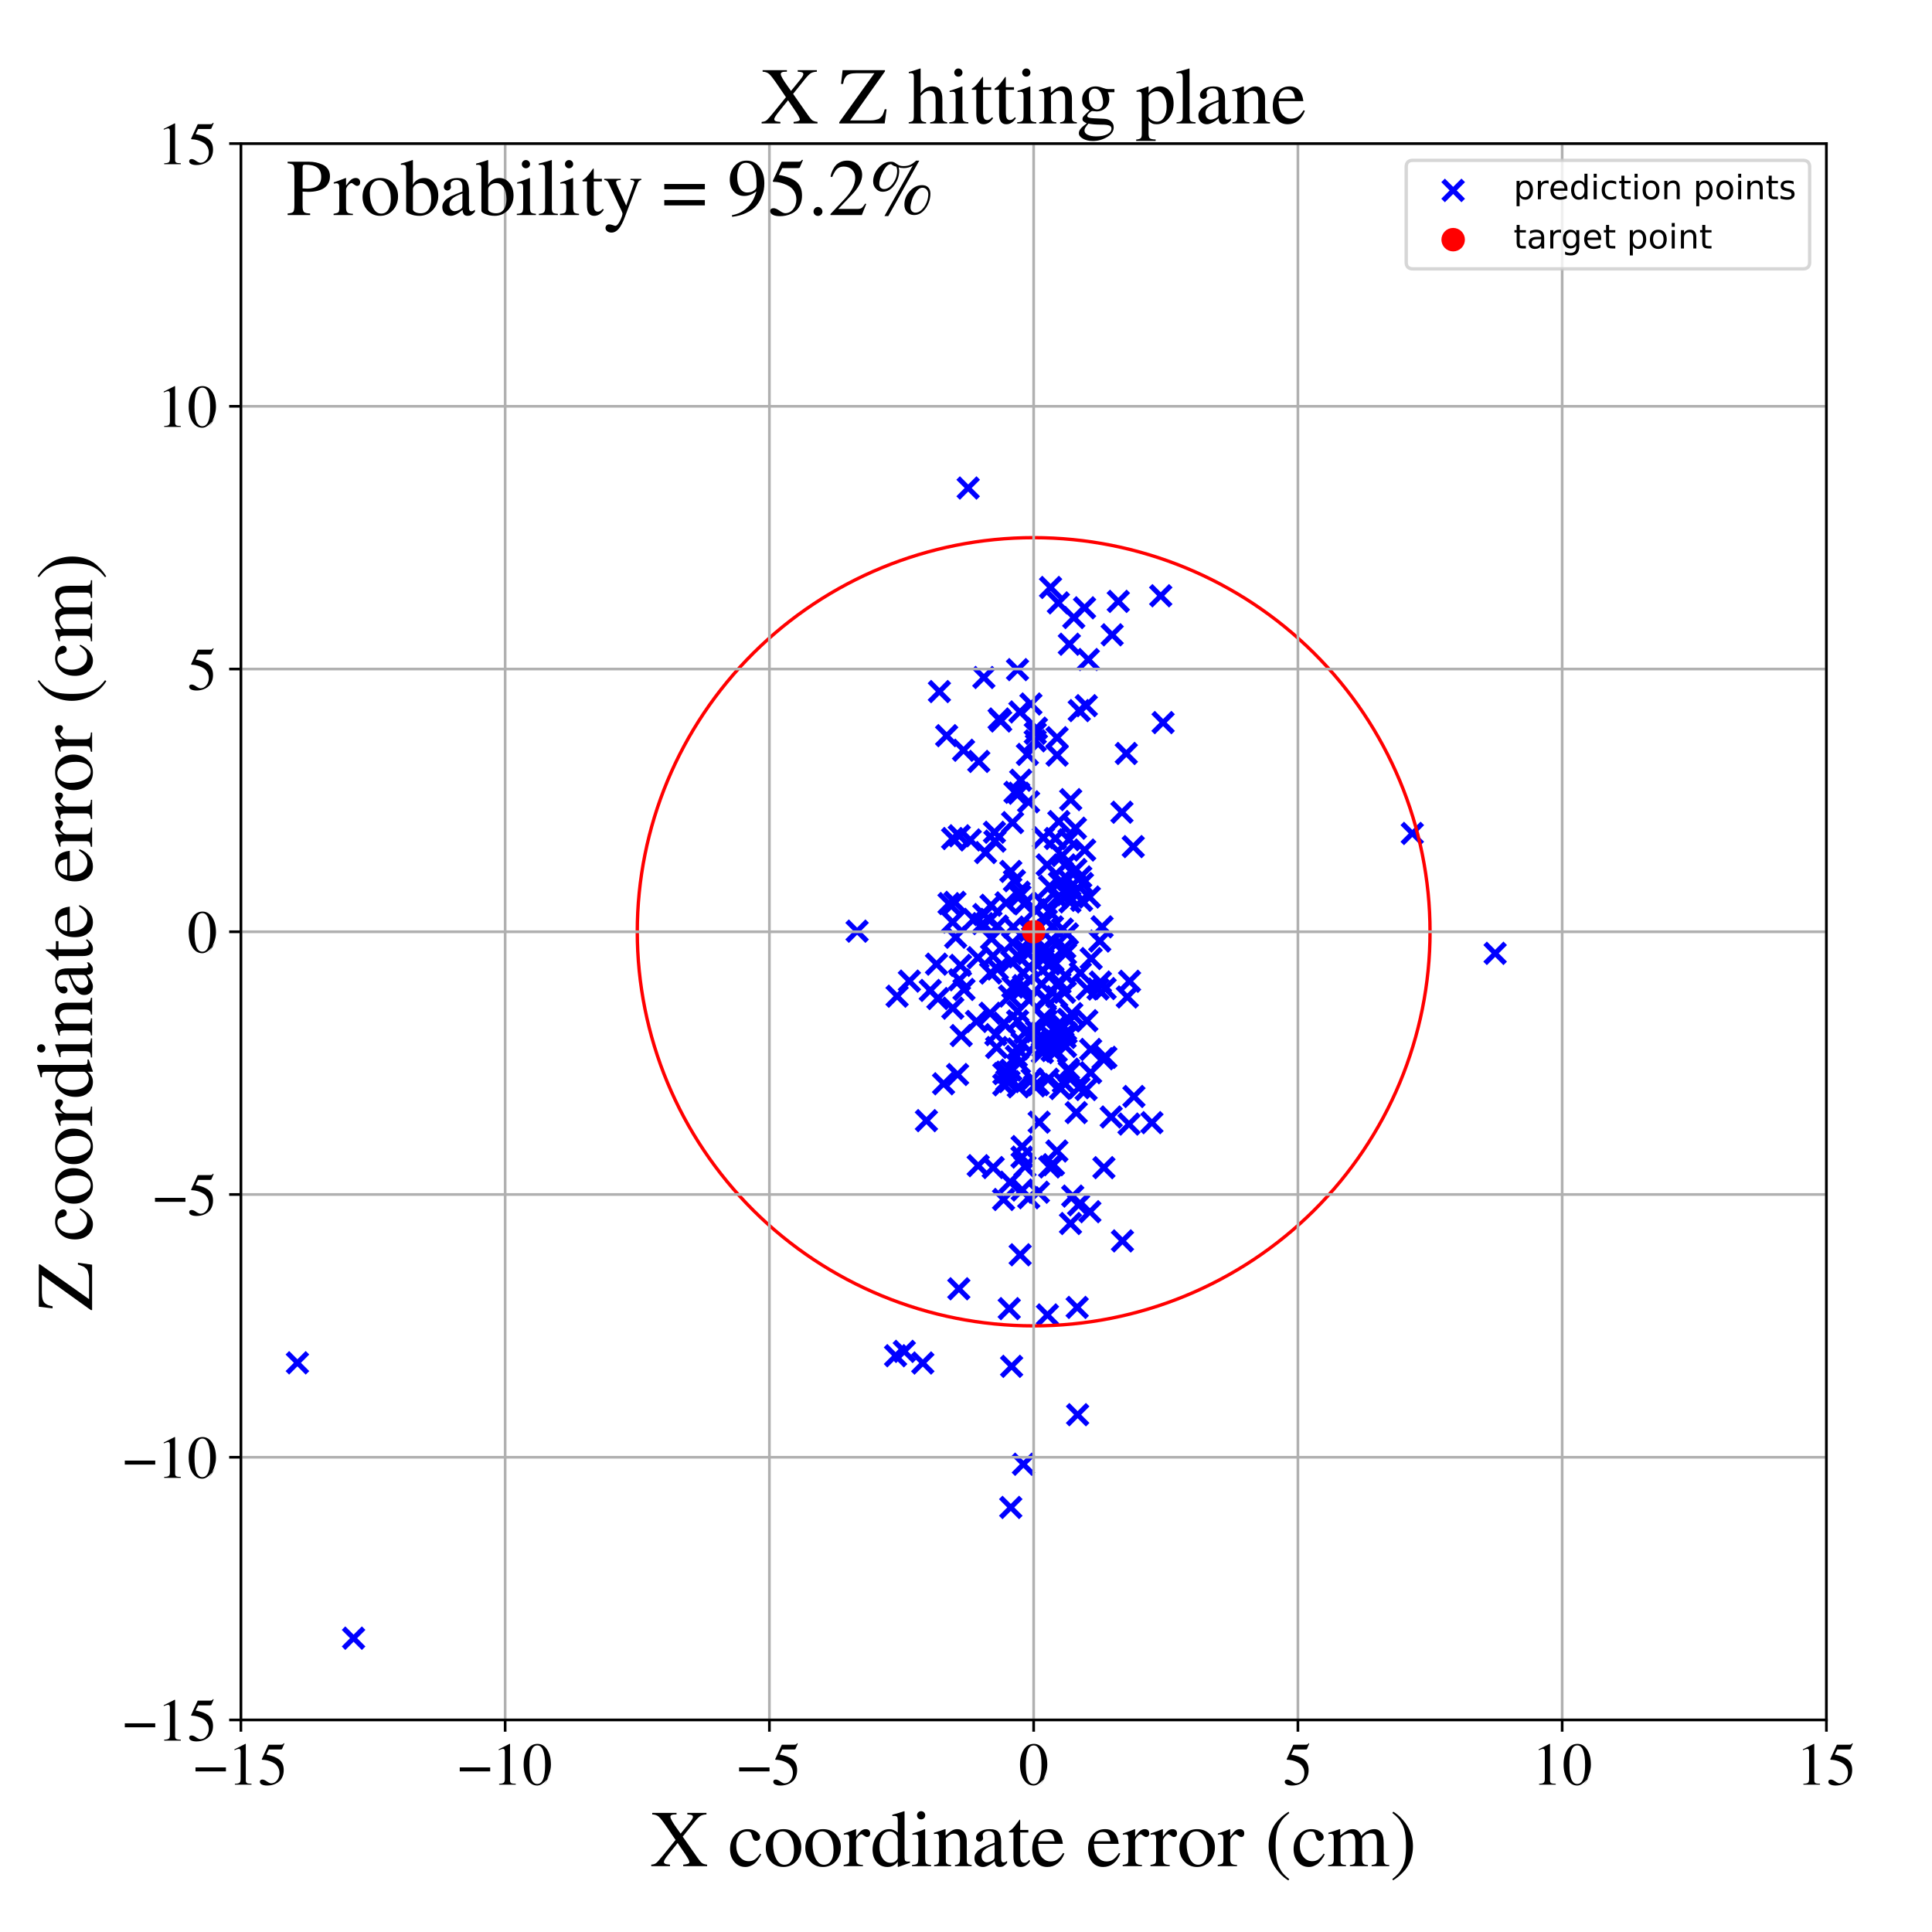<?xml version="1.0" encoding="utf-8" standalone="no"?>
<!DOCTYPE svg PUBLIC "-//W3C//DTD SVG 1.1//EN"
  "http://www.w3.org/Graphics/SVG/1.1/DTD/svg11.dtd">
<!-- Created with matplotlib (https://matplotlib.org/) -->
<svg height="576pt" version="1.1" viewBox="0 0 576 576" width="576pt" xmlns="http://www.w3.org/2000/svg" xmlns:xlink="http://www.w3.org/1999/xlink">
 <defs>
  <style type="text/css">
*{stroke-linecap:butt;stroke-linejoin:round;}
  </style>
 </defs>
 <g id="figure_1">
  <g id="patch_1">
   <path d="M 0 576 
L 576 576 
L 576 0 
L 0 0 
z
" style="fill:#ffffff;"/>
  </g>
  <g id="axes_1">
   <g id="patch_2">
    <path d="M 71.822 512.784 
L 544.52 512.784 
L 544.52 42.802 
L 71.822 42.802 
z
" style="fill:#ffffff;"/>
   </g>
   <g id="PathCollection_1">
    <defs>
     <path d="M -3 3 
L 3 -3 
M -3 -3 
L 3 3 
" id="m62fda271d6" style="stroke:#0000ff;stroke-width:1.5;"/>
    </defs>
    <g clip-path="url(#p6578a165de)">
     <use style="fill:#0000ff;stroke:#0000ff;stroke-width:1.5;" x="306.849" xlink:href="#m62fda271d6" y="288.202"/>
     <use style="fill:#0000ff;stroke:#0000ff;stroke-width:1.5;" x="331.582" xlink:href="#m62fda271d6" y="189.261"/>
     <use style="fill:#0000ff;stroke:#0000ff;stroke-width:1.5;" x="301.365" xlink:href="#m62fda271d6" y="259.797"/>
     <use style="fill:#0000ff;stroke:#0000ff;stroke-width:1.5;" x="315.865" xlink:href="#m62fda271d6" y="263.159"/>
     <use style="fill:#0000ff;stroke:#0000ff;stroke-width:1.5;" x="311.355" xlink:href="#m62fda271d6" y="303.296"/>
     <use style="fill:#0000ff;stroke:#0000ff;stroke-width:1.5;" x="295.339" xlink:href="#m62fda271d6" y="290.096"/>
     <use style="fill:#0000ff;stroke:#0000ff;stroke-width:1.5;" x="320.131" xlink:href="#m62fda271d6" y="184.11"/>
     <use style="fill:#0000ff;stroke:#0000ff;stroke-width:1.5;" x="306.998" xlink:href="#m62fda271d6" y="277.426"/>
     <use style="fill:#0000ff;stroke:#0000ff;stroke-width:1.5;" x="305.133" xlink:href="#m62fda271d6" y="293.853"/>
     <use style="fill:#0000ff;stroke:#0000ff;stroke-width:1.5;" x="295.449" xlink:href="#m62fda271d6" y="269.892"/>
     <use style="fill:#0000ff;stroke:#0000ff;stroke-width:1.5;" x="310.971" xlink:href="#m62fda271d6" y="312.135"/>
     <use style="fill:#0000ff;stroke:#0000ff;stroke-width:1.5;" x="286.353" xlink:href="#m62fda271d6" y="287.808"/>
     <use style="fill:#0000ff;stroke:#0000ff;stroke-width:1.5;" x="297.369" xlink:href="#m62fda271d6" y="276.098"/>
     <use style="fill:#0000ff;stroke:#0000ff;stroke-width:1.5;" x="324.021" xlink:href="#m62fda271d6" y="304.302"/>
     <use style="fill:#0000ff;stroke:#0000ff;stroke-width:1.5;" x="324.11" xlink:href="#m62fda271d6" y="294.835"/>
     <use style="fill:#0000ff;stroke:#0000ff;stroke-width:1.5;" x="267.003" xlink:href="#m62fda271d6" y="404.192"/>
     <use style="fill:#0000ff;stroke:#0000ff;stroke-width:1.5;" x="319.155" xlink:href="#m62fda271d6" y="364.775"/>
     <use style="fill:#0000ff;stroke:#0000ff;stroke-width:1.5;" x="296.481" xlink:href="#m62fda271d6" y="248.127"/>
     <use style="fill:#0000ff;stroke:#0000ff;stroke-width:1.5;" x="317.452" xlink:href="#m62fda271d6" y="282.529"/>
     <use style="fill:#0000ff;stroke:#0000ff;stroke-width:1.5;" x="293.837" xlink:href="#m62fda271d6" y="254.182"/>
     <use style="fill:#0000ff;stroke:#0000ff;stroke-width:1.5;" x="323.803" xlink:href="#m62fda271d6" y="324.837"/>
     <use style="fill:#0000ff;stroke:#0000ff;stroke-width:1.5;" x="322.083" xlink:href="#m62fda271d6" y="290.08"/>
     <use style="fill:#0000ff;stroke:#0000ff;stroke-width:1.5;" x="276.203" xlink:href="#m62fda271d6" y="334.104"/>
     <use style="fill:#0000ff;stroke:#0000ff;stroke-width:1.5;" x="305.117" xlink:href="#m62fda271d6" y="436.544"/>
     <use style="fill:#0000ff;stroke:#0000ff;stroke-width:1.5;" x="334.492" xlink:href="#m62fda271d6" y="242.155"/>
     <use style="fill:#0000ff;stroke:#0000ff;stroke-width:1.5;" x="315.678" xlink:href="#m62fda271d6" y="244.939"/>
     <use style="fill:#0000ff;stroke:#0000ff;stroke-width:1.5;" x="317.678" xlink:href="#m62fda271d6" y="311.99"/>
     <use style="fill:#0000ff;stroke:#0000ff;stroke-width:1.5;" x="318.372" xlink:href="#m62fda271d6" y="262.187"/>
     <use style="fill:#0000ff;stroke:#0000ff;stroke-width:1.5;" x="285.862" xlink:href="#m62fda271d6" y="384.236"/>
     <use style="fill:#0000ff;stroke:#0000ff;stroke-width:1.5;" x="324.931" xlink:href="#m62fda271d6" y="361.253"/>
     <use style="fill:#0000ff;stroke:#0000ff;stroke-width:1.5;" x="336.759" xlink:href="#m62fda271d6" y="292.558"/>
     <use style="fill:#0000ff;stroke:#0000ff;stroke-width:1.5;" x="301.38" xlink:href="#m62fda271d6" y="319.059"/>
     <use style="fill:#0000ff;stroke:#0000ff;stroke-width:1.5;" x="309.588" xlink:href="#m62fda271d6" y="355.444"/>
     <use style="fill:#0000ff;stroke:#0000ff;stroke-width:1.5;" x="318.91" xlink:href="#m62fda271d6" y="304.302"/>
     <use style="fill:#0000ff;stroke:#0000ff;stroke-width:1.5;" x="284.006" xlink:href="#m62fda271d6" y="250"/>
     <use style="fill:#0000ff;stroke:#0000ff;stroke-width:1.5;" x="319.54" xlink:href="#m62fda271d6" y="302.2"/>
     <use style="fill:#0000ff;stroke:#0000ff;stroke-width:1.5;" x="329.113" xlink:href="#m62fda271d6" y="348.122"/>
     <use style="fill:#0000ff;stroke:#0000ff;stroke-width:1.5;" x="313.922" xlink:href="#m62fda271d6" y="286.533"/>
     <use style="fill:#0000ff;stroke:#0000ff;stroke-width:1.5;" x="271.117" xlink:href="#m62fda271d6" y="292.504"/>
     <use style="fill:#0000ff;stroke:#0000ff;stroke-width:1.5;" x="295.615" xlink:href="#m62fda271d6" y="279.822"/>
     <use style="fill:#0000ff;stroke:#0000ff;stroke-width:1.5;" x="304.073" xlink:href="#m62fda271d6" y="212.253"/>
     <use style="fill:#0000ff;stroke:#0000ff;stroke-width:1.5;" x="320.748" xlink:href="#m62fda271d6" y="259.239"/>
     <use style="fill:#0000ff;stroke:#0000ff;stroke-width:1.5;" x="300.89" xlink:href="#m62fda271d6" y="390.149"/>
     <use style="fill:#0000ff;stroke:#0000ff;stroke-width:1.5;" x="306.656" xlink:href="#m62fda271d6" y="239.056"/>
     <use style="fill:#0000ff;stroke:#0000ff;stroke-width:1.5;" x="304.306" xlink:href="#m62fda271d6" y="232.611"/>
     <use style="fill:#0000ff;stroke:#0000ff;stroke-width:1.5;" x="284.92" xlink:href="#m62fda271d6" y="279.435"/>
     <use style="fill:#0000ff;stroke:#0000ff;stroke-width:1.5;" x="301.886" xlink:href="#m62fda271d6" y="245.251"/>
     <use style="fill:#0000ff;stroke:#0000ff;stroke-width:1.5;" x="313.654" xlink:href="#m62fda271d6" y="313.211"/>
     <use style="fill:#0000ff;stroke:#0000ff;stroke-width:1.5;" x="317.533" xlink:href="#m62fda271d6" y="309.314"/>
     <use style="fill:#0000ff;stroke:#0000ff;stroke-width:1.5;" x="325.156" xlink:href="#m62fda271d6" y="319.817"/>
     <use style="fill:#0000ff;stroke:#0000ff;stroke-width:1.5;" x="337.863" xlink:href="#m62fda271d6" y="252.402"/>
     <use style="fill:#0000ff;stroke:#0000ff;stroke-width:1.5;" x="311.379" xlink:href="#m62fda271d6" y="282.399"/>
     <use style="fill:#0000ff;stroke:#0000ff;stroke-width:1.5;" x="291.808" xlink:href="#m62fda271d6" y="227.007"/>
     <use style="fill:#0000ff;stroke:#0000ff;stroke-width:1.5;" x="277.346" xlink:href="#m62fda271d6" y="295.282"/>
     <use style="fill:#0000ff;stroke:#0000ff;stroke-width:1.5;" x="327.361" xlink:href="#m62fda271d6" y="294.866"/>
     <use style="fill:#0000ff;stroke:#0000ff;stroke-width:1.5;" x="300.995" xlink:href="#m62fda271d6" y="296.966"/>
     <use style="fill:#0000ff;stroke:#0000ff;stroke-width:1.5;" x="315.239" xlink:href="#m62fda271d6" y="267.691"/>
     <use style="fill:#0000ff;stroke:#0000ff;stroke-width:1.5;" x="309.806" xlink:href="#m62fda271d6" y="334.556"/>
     <use style="fill:#0000ff;stroke:#0000ff;stroke-width:1.5;" x="269.607" xlink:href="#m62fda271d6" y="402.893"/>
     <use style="fill:#0000ff;stroke:#0000ff;stroke-width:1.5;" x="309.005" xlink:href="#m62fda271d6" y="217.089"/>
     <use style="fill:#0000ff;stroke:#0000ff;stroke-width:1.5;" x="300.155" xlink:href="#m62fda271d6" y="322.194"/>
     <use style="fill:#0000ff;stroke:#0000ff;stroke-width:1.5;" x="304.15" xlink:href="#m62fda271d6" y="374.099"/>
     <use style="fill:#0000ff;stroke:#0000ff;stroke-width:1.5;" x="305.798" xlink:href="#m62fda271d6" y="283.361"/>
     <use style="fill:#0000ff;stroke:#0000ff;stroke-width:1.5;" x="325.311" xlink:href="#m62fda271d6" y="285.783"/>
     <use style="fill:#0000ff;stroke:#0000ff;stroke-width:1.5;" x="301.601" xlink:href="#m62fda271d6" y="407.36"/>
     <use style="fill:#0000ff;stroke:#0000ff;stroke-width:1.5;" x="295.062" xlink:href="#m62fda271d6" y="274.29"/>
     <use style="fill:#0000ff;stroke:#0000ff;stroke-width:1.5;" x="323.378" xlink:href="#m62fda271d6" y="253.435"/>
     <use style="fill:#0000ff;stroke:#0000ff;stroke-width:1.5;" x="318.135" xlink:href="#m62fda271d6" y="266.751"/>
     <use style="fill:#0000ff;stroke:#0000ff;stroke-width:1.5;" x="303.587" xlink:href="#m62fda271d6" y="324.018"/>
     <use style="fill:#0000ff;stroke:#0000ff;stroke-width:1.5;" x="421.059" xlink:href="#m62fda271d6" y="248.481"/>
     <use style="fill:#0000ff;stroke:#0000ff;stroke-width:1.5;" x="35.252" xlink:href="#m62fda271d6" y="385.937"/>
     <use style="fill:#0000ff;stroke:#0000ff;stroke-width:1.5;" x="296.036" xlink:href="#m62fda271d6" y="285.011"/>
     <use style="fill:#0000ff;stroke:#0000ff;stroke-width:1.5;" x="318.806" xlink:href="#m62fda271d6" y="192.071"/>
     <use style="fill:#0000ff;stroke:#0000ff;stroke-width:1.5;" x="303.437" xlink:href="#m62fda271d6" y="301.56"/>
     <use style="fill:#0000ff;stroke:#0000ff;stroke-width:1.5;" x="279.613" xlink:href="#m62fda271d6" y="297.699"/>
     <use style="fill:#0000ff;stroke:#0000ff;stroke-width:1.5;" x="313.727" xlink:href="#m62fda271d6" y="280.622"/>
     <use style="fill:#0000ff;stroke:#0000ff;stroke-width:1.5;" x="281.31" xlink:href="#m62fda271d6" y="323.109"/>
     <use style="fill:#0000ff;stroke:#0000ff;stroke-width:1.5;" x="316.198" xlink:href="#m62fda271d6" y="324.54"/>
     <use style="fill:#0000ff;stroke:#0000ff;stroke-width:1.5;" x="304.733" xlink:href="#m62fda271d6" y="341.828"/>
     <use style="fill:#0000ff;stroke:#0000ff;stroke-width:1.5;" x="291.589" xlink:href="#m62fda271d6" y="285.512"/>
     <use style="fill:#0000ff;stroke:#0000ff;stroke-width:1.5;" x="105.415" xlink:href="#m62fda271d6" y="488.404"/>
     <use style="fill:#0000ff;stroke:#0000ff;stroke-width:1.5;" x="284.706" xlink:href="#m62fda271d6" y="269.017"/>
     <use style="fill:#0000ff;stroke:#0000ff;stroke-width:1.5;" x="284.068" xlink:href="#m62fda271d6" y="300.569"/>
     <use style="fill:#0000ff;stroke:#0000ff;stroke-width:1.5;" x="317.538" xlink:href="#m62fda271d6" y="257.873"/>
     <use style="fill:#0000ff;stroke:#0000ff;stroke-width:1.5;" x="304.699" xlink:href="#m62fda271d6" y="311.018"/>
     <use style="fill:#0000ff;stroke:#0000ff;stroke-width:1.5;" x="298.335" xlink:href="#m62fda271d6" y="214.964"/>
     <use style="fill:#0000ff;stroke:#0000ff;stroke-width:1.5;" x="312.904" xlink:href="#m62fda271d6" y="287.424"/>
     <use style="fill:#0000ff;stroke:#0000ff;stroke-width:1.5;" x="321.144" xlink:href="#m62fda271d6" y="389.787"/>
     <use style="fill:#0000ff;stroke:#0000ff;stroke-width:1.5;" x="301.903" xlink:href="#m62fda271d6" y="281.077"/>
     <use style="fill:#0000ff;stroke:#0000ff;stroke-width:1.5;" x="288.648" xlink:href="#m62fda271d6" y="145.498"/>
     <use style="fill:#0000ff;stroke:#0000ff;stroke-width:1.5;" x="312.739" xlink:href="#m62fda271d6" y="291.195"/>
     <use style="fill:#0000ff;stroke:#0000ff;stroke-width:1.5;" x="333.405" xlink:href="#m62fda271d6" y="179.291"/>
     <use style="fill:#0000ff;stroke:#0000ff;stroke-width:1.5;" x="311.63" xlink:href="#m62fda271d6" y="297.67"/>
     <use style="fill:#0000ff;stroke:#0000ff;stroke-width:1.5;" x="275.118" xlink:href="#m62fda271d6" y="406.361"/>
     <use style="fill:#0000ff;stroke:#0000ff;stroke-width:1.5;" x="334.644" xlink:href="#m62fda271d6" y="369.958"/>
     <use style="fill:#0000ff;stroke:#0000ff;stroke-width:1.5;" x="291.635" xlink:href="#m62fda271d6" y="347.526"/>
     <use style="fill:#0000ff;stroke:#0000ff;stroke-width:1.5;" x="303.717" xlink:href="#m62fda271d6" y="236.492"/>
     <use style="fill:#0000ff;stroke:#0000ff;stroke-width:1.5;" x="284.027" xlink:href="#m62fda271d6" y="274.907"/>
     <use style="fill:#0000ff;stroke:#0000ff;stroke-width:1.5;" x="313.391" xlink:href="#m62fda271d6" y="310.628"/>
     <use style="fill:#0000ff;stroke:#0000ff;stroke-width:1.5;" x="297.874" xlink:href="#m62fda271d6" y="214.358"/>
     <use style="fill:#0000ff;stroke:#0000ff;stroke-width:1.5;" x="303.359" xlink:href="#m62fda271d6" y="199.638"/>
     <use style="fill:#0000ff;stroke:#0000ff;stroke-width:1.5;" x="312.848" xlink:href="#m62fda271d6" y="271.712"/>
     <use style="fill:#0000ff;stroke:#0000ff;stroke-width:1.5;" x="306.308" xlink:href="#m62fda271d6" y="224.918"/>
     <use style="fill:#0000ff;stroke:#0000ff;stroke-width:1.5;" x="312.275" xlink:href="#m62fda271d6" y="392.024"/>
     <use style="fill:#0000ff;stroke:#0000ff;stroke-width:1.5;" x="317.015" xlink:href="#m62fda271d6" y="322.624"/>
     <use style="fill:#0000ff;stroke:#0000ff;stroke-width:1.5;" x="301.607" xlink:href="#m62fda271d6" y="286.562"/>
     <use style="fill:#0000ff;stroke:#0000ff;stroke-width:1.5;" x="325.168" xlink:href="#m62fda271d6" y="312.875"/>
     <use style="fill:#0000ff;stroke:#0000ff;stroke-width:1.5;" x="310.531" xlink:href="#m62fda271d6" y="293.411"/>
     <use style="fill:#0000ff;stroke:#0000ff;stroke-width:1.5;" x="329.488" xlink:href="#m62fda271d6" y="294.724"/>
     <use style="fill:#0000ff;stroke:#0000ff;stroke-width:1.5;" x="299.28" xlink:href="#m62fda271d6" y="320.085"/>
     <use style="fill:#0000ff;stroke:#0000ff;stroke-width:1.5;" x="309.822" xlink:href="#m62fda271d6" y="310.286"/>
     <use style="fill:#0000ff;stroke:#0000ff;stroke-width:1.5;" x="336.596" xlink:href="#m62fda271d6" y="335.128"/>
     <use style="fill:#0000ff;stroke:#0000ff;stroke-width:1.5;" x="300.812" xlink:href="#m62fda271d6" y="322.458"/>
     <use style="fill:#0000ff;stroke:#0000ff;stroke-width:1.5;" x="299.31" xlink:href="#m62fda271d6" y="305.052"/>
     <use style="fill:#0000ff;stroke:#0000ff;stroke-width:1.5;" x="318.781" xlink:href="#m62fda271d6" y="319.568"/>
     <use style="fill:#0000ff;stroke:#0000ff;stroke-width:1.5;" x="318.974" xlink:href="#m62fda271d6" y="268.891"/>
     <use style="fill:#0000ff;stroke:#0000ff;stroke-width:1.5;" x="289.275" xlink:href="#m62fda271d6" y="250.417"/>
     <use style="fill:#0000ff;stroke:#0000ff;stroke-width:1.5;" x="297.365" xlink:href="#m62fda271d6" y="288.901"/>
     <use style="fill:#0000ff;stroke:#0000ff;stroke-width:1.5;" x="321.765" xlink:href="#m62fda271d6" y="211.856"/>
     <use style="fill:#0000ff;stroke:#0000ff;stroke-width:1.5;" x="315.539" xlink:href="#m62fda271d6" y="179.738"/>
     <use style="fill:#0000ff;stroke:#0000ff;stroke-width:1.5;" x="320.866" xlink:href="#m62fda271d6" y="331.707"/>
     <use style="fill:#0000ff;stroke:#0000ff;stroke-width:1.5;" x="323.866" xlink:href="#m62fda271d6" y="210.381"/>
     <use style="fill:#0000ff;stroke:#0000ff;stroke-width:1.5;" x="318.709" xlink:href="#m62fda271d6" y="250.353"/>
     <use style="fill:#0000ff;stroke:#0000ff;stroke-width:1.5;" x="303.836" xlink:href="#m62fda271d6" y="265.982"/>
     <use style="fill:#0000ff;stroke:#0000ff;stroke-width:1.5;" x="290.297" xlink:href="#m62fda271d6" y="274.097"/>
     <use style="fill:#0000ff;stroke:#0000ff;stroke-width:1.5;" x="308.628" xlink:href="#m62fda271d6" y="220.863"/>
     <use style="fill:#0000ff;stroke:#0000ff;stroke-width:1.5;" x="328.579" xlink:href="#m62fda271d6" y="276.322"/>
     <use style="fill:#0000ff;stroke:#0000ff;stroke-width:1.5;" x="293.323" xlink:href="#m62fda271d6" y="201.987"/>
     <use style="fill:#0000ff;stroke:#0000ff;stroke-width:1.5;" x="311.936" xlink:href="#m62fda271d6" y="274.327"/>
     <use style="fill:#0000ff;stroke:#0000ff;stroke-width:1.5;" x="302.436" xlink:href="#m62fda271d6" y="262.575"/>
     <use style="fill:#0000ff;stroke:#0000ff;stroke-width:1.5;" x="304.567" xlink:href="#m62fda271d6" y="294.993"/>
     <use style="fill:#0000ff;stroke:#0000ff;stroke-width:1.5;" x="297.14" xlink:href="#m62fda271d6" y="312.294"/>
     <use style="fill:#0000ff;stroke:#0000ff;stroke-width:1.5;" x="301.352" xlink:href="#m62fda271d6" y="449.426"/>
     <use style="fill:#0000ff;stroke:#0000ff;stroke-width:1.5;" x="255.538" xlink:href="#m62fda271d6" y="277.615"/>
     <use style="fill:#0000ff;stroke:#0000ff;stroke-width:1.5;" x="346.761" xlink:href="#m62fda271d6" y="215.43"/>
     <use style="fill:#0000ff;stroke:#0000ff;stroke-width:1.5;" x="445.757" xlink:href="#m62fda271d6" y="284.228"/>
     <use style="fill:#0000ff;stroke:#0000ff;stroke-width:1.5;" x="320.558" xlink:href="#m62fda271d6" y="266.062"/>
     <use style="fill:#0000ff;stroke:#0000ff;stroke-width:1.5;" x="295.19" xlink:href="#m62fda271d6" y="302.089"/>
     <use style="fill:#0000ff;stroke:#0000ff;stroke-width:1.5;" x="312.095" xlink:href="#m62fda271d6" y="284.273"/>
     <use style="fill:#0000ff;stroke:#0000ff;stroke-width:1.5;" x="315.733" xlink:href="#m62fda271d6" y="293.002"/>
     <use style="fill:#0000ff;stroke:#0000ff;stroke-width:1.5;" x="317.618" xlink:href="#m62fda271d6" y="290.802"/>
     <use style="fill:#0000ff;stroke:#0000ff;stroke-width:1.5;" x="316.738" xlink:href="#m62fda271d6" y="276.998"/>
     <use style="fill:#0000ff;stroke:#0000ff;stroke-width:1.5;" x="328.845" xlink:href="#m62fda271d6" y="315.643"/>
     <use style="fill:#0000ff;stroke:#0000ff;stroke-width:1.5;" x="282.935" xlink:href="#m62fda271d6" y="269.398"/>
     <use style="fill:#0000ff;stroke:#0000ff;stroke-width:1.5;" x="315.142" xlink:href="#m62fda271d6" y="219.925"/>
     <use style="fill:#0000ff;stroke:#0000ff;stroke-width:1.5;" x="313.781" xlink:href="#m62fda271d6" y="276.335"/>
     <use style="fill:#0000ff;stroke:#0000ff;stroke-width:1.5;" x="316.714" xlink:href="#m62fda271d6" y="255.049"/>
     <use style="fill:#0000ff;stroke:#0000ff;stroke-width:1.5;" x="267.456" xlink:href="#m62fda271d6" y="297.006"/>
     <use style="fill:#0000ff;stroke:#0000ff;stroke-width:1.5;" x="308.336" xlink:href="#m62fda271d6" y="276.85"/>
     <use style="fill:#0000ff;stroke:#0000ff;stroke-width:1.5;" x="319.818" xlink:href="#m62fda271d6" y="356.598"/>
     <use style="fill:#0000ff;stroke:#0000ff;stroke-width:1.5;" x="331.284" xlink:href="#m62fda271d6" y="333.013"/>
     <use style="fill:#0000ff;stroke:#0000ff;stroke-width:1.5;" x="304.684" xlink:href="#m62fda271d6" y="344.972"/>
     <use style="fill:#0000ff;stroke:#0000ff;stroke-width:1.5;" x="315.046" xlink:href="#m62fda271d6" y="297.156"/>
     <use style="fill:#0000ff;stroke:#0000ff;stroke-width:1.5;" x="314.073" xlink:href="#m62fda271d6" y="347.238"/>
     <use style="fill:#0000ff;stroke:#0000ff;stroke-width:1.5;" x="293.316" xlink:href="#m62fda271d6" y="272.654"/>
     <use style="fill:#0000ff;stroke:#0000ff;stroke-width:1.5;" x="317.669" xlink:href="#m62fda271d6" y="284.342"/>
     <use style="fill:#0000ff;stroke:#0000ff;stroke-width:1.5;" x="282.23" xlink:href="#m62fda271d6" y="219.324"/>
     <use style="fill:#0000ff;stroke:#0000ff;stroke-width:1.5;" x="311.13" xlink:href="#m62fda271d6" y="269.41"/>
     <use style="fill:#0000ff;stroke:#0000ff;stroke-width:1.5;" x="307.732" xlink:href="#m62fda271d6" y="321.741"/>
     <use style="fill:#0000ff;stroke:#0000ff;stroke-width:1.5;" x="309.501" xlink:href="#m62fda271d6" y="323.367"/>
     <use style="fill:#0000ff;stroke:#0000ff;stroke-width:1.5;" x="315.156" xlink:href="#m62fda271d6" y="225.139"/>
     <use style="fill:#0000ff;stroke:#0000ff;stroke-width:1.5;" x="310.767" xlink:href="#m62fda271d6" y="313.813"/>
     <use style="fill:#0000ff;stroke:#0000ff;stroke-width:1.5;" x="323.347" xlink:href="#m62fda271d6" y="181.214"/>
     <use style="fill:#0000ff;stroke:#0000ff;stroke-width:1.5;" x="322.722" xlink:href="#m62fda271d6" y="263.411"/>
     <use style="fill:#0000ff;stroke:#0000ff;stroke-width:1.5;" x="317.377" xlink:href="#m62fda271d6" y="295.838"/>
     <use style="fill:#0000ff;stroke:#0000ff;stroke-width:1.5;" x="88.67" xlink:href="#m62fda271d6" y="406.305"/>
     <use style="fill:#0000ff;stroke:#0000ff;stroke-width:1.5;" x="335.791" xlink:href="#m62fda271d6" y="224.638"/>
     <use style="fill:#0000ff;stroke:#0000ff;stroke-width:1.5;" x="302.598" xlink:href="#m62fda271d6" y="236.214"/>
     <use style="fill:#0000ff;stroke:#0000ff;stroke-width:1.5;" x="287.27" xlink:href="#m62fda271d6" y="223.682"/>
     <use style="fill:#0000ff;stroke:#0000ff;stroke-width:1.5;" x="312.184" xlink:href="#m62fda271d6" y="257.871"/>
     <use style="fill:#0000ff;stroke:#0000ff;stroke-width:1.5;" x="324.776" xlink:href="#m62fda271d6" y="267.44"/>
     <use style="fill:#0000ff;stroke:#0000ff;stroke-width:1.5;" x="343.424" xlink:href="#m62fda271d6" y="334.705"/>
     <use style="fill:#0000ff;stroke:#0000ff;stroke-width:1.5;" x="308.678" xlink:href="#m62fda271d6" y="271.232"/>
     <use style="fill:#0000ff;stroke:#0000ff;stroke-width:1.5;" x="320.628" xlink:href="#m62fda271d6" y="246.913"/>
     <use style="fill:#0000ff;stroke:#0000ff;stroke-width:1.5;" x="306.487" xlink:href="#m62fda271d6" y="284.277"/>
     <use style="fill:#0000ff;stroke:#0000ff;stroke-width:1.5;" x="301.964" xlink:href="#m62fda271d6" y="294.279"/>
     <use style="fill:#0000ff;stroke:#0000ff;stroke-width:1.5;" x="304.068" xlink:href="#m62fda271d6" y="267.09"/>
     <use style="fill:#0000ff;stroke:#0000ff;stroke-width:1.5;" x="302.079" xlink:href="#m62fda271d6" y="276.395"/>
     <use style="fill:#0000ff;stroke:#0000ff;stroke-width:1.5;" x="286.05" xlink:href="#m62fda271d6" y="292.117"/>
     <use style="fill:#0000ff;stroke:#0000ff;stroke-width:1.5;" x="315.146" xlink:href="#m62fda271d6" y="305.774"/>
     <use style="fill:#0000ff;stroke:#0000ff;stroke-width:1.5;" x="315.093" xlink:href="#m62fda271d6" y="343.158"/>
     <use style="fill:#0000ff;stroke:#0000ff;stroke-width:1.5;" x="305.603" xlink:href="#m62fda271d6" y="307.827"/>
     <use style="fill:#0000ff;stroke:#0000ff;stroke-width:1.5;" x="312.942" xlink:href="#m62fda271d6" y="264.257"/>
     <use style="fill:#0000ff;stroke:#0000ff;stroke-width:1.5;" x="307.849" xlink:href="#m62fda271d6" y="281.832"/>
     <use style="fill:#0000ff;stroke:#0000ff;stroke-width:1.5;" x="314.717" xlink:href="#m62fda271d6" y="307.56"/>
     <use style="fill:#0000ff;stroke:#0000ff;stroke-width:1.5;" x="305.07" xlink:href="#m62fda271d6" y="290.158"/>
     <use style="fill:#0000ff;stroke:#0000ff;stroke-width:1.5;" x="313.21" xlink:href="#m62fda271d6" y="175.146"/>
     <use style="fill:#0000ff;stroke:#0000ff;stroke-width:1.5;" x="322.208" xlink:href="#m62fda271d6" y="261.436"/>
     <use style="fill:#0000ff;stroke:#0000ff;stroke-width:1.5;" x="318.567" xlink:href="#m62fda271d6" y="318.76"/>
     <use style="fill:#0000ff;stroke:#0000ff;stroke-width:1.5;" x="322.455" xlink:href="#m62fda271d6" y="268.421"/>
     <use style="fill:#0000ff;stroke:#0000ff;stroke-width:1.5;" x="306.749" xlink:href="#m62fda271d6" y="298.085"/>
     <use style="fill:#0000ff;stroke:#0000ff;stroke-width:1.5;" x="308.659" xlink:href="#m62fda271d6" y="218.631"/>
     <use style="fill:#0000ff;stroke:#0000ff;stroke-width:1.5;" x="304.766" xlink:href="#m62fda271d6" y="354.781"/>
     <use style="fill:#0000ff;stroke:#0000ff;stroke-width:1.5;" x="303.954" xlink:href="#m62fda271d6" y="316.904"/>
     <use style="fill:#0000ff;stroke:#0000ff;stroke-width:1.5;" x="303.002" xlink:href="#m62fda271d6" y="314.959"/>
     <use style="fill:#0000ff;stroke:#0000ff;stroke-width:1.5;" x="285.996" xlink:href="#m62fda271d6" y="249.175"/>
     <use style="fill:#0000ff;stroke:#0000ff;stroke-width:1.5;" x="279.208" xlink:href="#m62fda271d6" y="287.446"/>
     <use style="fill:#0000ff;stroke:#0000ff;stroke-width:1.5;" x="309.036" xlink:href="#m62fda271d6" y="307.548"/>
     <use style="fill:#0000ff;stroke:#0000ff;stroke-width:1.5;" x="312.45" xlink:href="#m62fda271d6" y="321.756"/>
     <use style="fill:#0000ff;stroke:#0000ff;stroke-width:1.5;" x="306.702" xlink:href="#m62fda271d6" y="357.091"/>
     <use style="fill:#0000ff;stroke:#0000ff;stroke-width:1.5;" x="324.472" xlink:href="#m62fda271d6" y="196.626"/>
     <use style="fill:#0000ff;stroke:#0000ff;stroke-width:1.5;" x="280.071" xlink:href="#m62fda271d6" y="206.182"/>
     <use style="fill:#0000ff;stroke:#0000ff;stroke-width:1.5;" x="338.064" xlink:href="#m62fda271d6" y="326.898"/>
     <use style="fill:#0000ff;stroke:#0000ff;stroke-width:1.5;" x="307.355" xlink:href="#m62fda271d6" y="209.891"/>
     <use style="fill:#0000ff;stroke:#0000ff;stroke-width:1.5;" x="321.563" xlink:href="#m62fda271d6" y="359.21"/>
     <use style="fill:#0000ff;stroke:#0000ff;stroke-width:1.5;" x="346.057" xlink:href="#m62fda271d6" y="177.621"/>
     <use style="fill:#0000ff;stroke:#0000ff;stroke-width:1.5;" x="327.873" xlink:href="#m62fda271d6" y="280.559"/>
     <use style="fill:#0000ff;stroke:#0000ff;stroke-width:1.5;" x="307.851" xlink:href="#m62fda271d6" y="279.383"/>
     <use style="fill:#0000ff;stroke:#0000ff;stroke-width:1.5;" x="313.797" xlink:href="#m62fda271d6" y="286.361"/>
     <use style="fill:#0000ff;stroke:#0000ff;stroke-width:1.5;" x="299.26" xlink:href="#m62fda271d6" y="323.425"/>
     <use style="fill:#0000ff;stroke:#0000ff;stroke-width:1.5;" x="336.094" xlink:href="#m62fda271d6" y="297.24"/>
     <use style="fill:#0000ff;stroke:#0000ff;stroke-width:1.5;" x="303.433" xlink:href="#m62fda271d6" y="312.714"/>
     <use style="fill:#0000ff;stroke:#0000ff;stroke-width:1.5;" x="311.853" xlink:href="#m62fda271d6" y="304.271"/>
     <use style="fill:#0000ff;stroke:#0000ff;stroke-width:1.5;" x="316.027" xlink:href="#m62fda271d6" y="293.083"/>
     <use style="fill:#0000ff;stroke:#0000ff;stroke-width:1.5;" x="311.669" xlink:href="#m62fda271d6" y="298.199"/>
     <use style="fill:#0000ff;stroke:#0000ff;stroke-width:1.5;" x="321.279" xlink:href="#m62fda271d6" y="421.77"/>
     <use style="fill:#0000ff;stroke:#0000ff;stroke-width:1.5;" x="303.391" xlink:href="#m62fda271d6" y="304.378"/>
     <use style="fill:#0000ff;stroke:#0000ff;stroke-width:1.5;" x="321.676" xlink:href="#m62fda271d6" y="324.284"/>
     <use style="fill:#0000ff;stroke:#0000ff;stroke-width:1.5;" x="299.385" xlink:href="#m62fda271d6" y="305.173"/>
     <use style="fill:#0000ff;stroke:#0000ff;stroke-width:1.5;" x="316.912" xlink:href="#m62fda271d6" y="305.913"/>
     <use style="fill:#0000ff;stroke:#0000ff;stroke-width:1.5;" x="305.579" xlink:href="#m62fda271d6" y="347.754"/>
     <use style="fill:#0000ff;stroke:#0000ff;stroke-width:1.5;" x="312.938" xlink:href="#m62fda271d6" y="347.911"/>
     <use style="fill:#0000ff;stroke:#0000ff;stroke-width:1.5;" x="308.439" xlink:href="#m62fda271d6" y="323.739"/>
     <use style="fill:#0000ff;stroke:#0000ff;stroke-width:1.5;" x="287.399" xlink:href="#m62fda271d6" y="294.991"/>
     <use style="fill:#0000ff;stroke:#0000ff;stroke-width:1.5;" x="313.248" xlink:href="#m62fda271d6" y="308.937"/>
     <use style="fill:#0000ff;stroke:#0000ff;stroke-width:1.5;" x="318.44" xlink:href="#m62fda271d6" y="303.908"/>
     <use style="fill:#0000ff;stroke:#0000ff;stroke-width:1.5;" x="305.387" xlink:href="#m62fda271d6" y="269.466"/>
     <use style="fill:#0000ff;stroke:#0000ff;stroke-width:1.5;" x="311.083" xlink:href="#m62fda271d6" y="249.744"/>
     <use style="fill:#0000ff;stroke:#0000ff;stroke-width:1.5;" x="286.57" xlink:href="#m62fda271d6" y="308.739"/>
     <use style="fill:#0000ff;stroke:#0000ff;stroke-width:1.5;" x="317.846" xlink:href="#m62fda271d6" y="307.9"/>
     <use style="fill:#0000ff;stroke:#0000ff;stroke-width:1.5;" x="285.487" xlink:href="#m62fda271d6" y="320.345"/>
     <use style="fill:#0000ff;stroke:#0000ff;stroke-width:1.5;" x="311.008" xlink:href="#m62fda271d6" y="286.05"/>
     <use style="fill:#0000ff;stroke:#0000ff;stroke-width:1.5;" x="299.204" xlink:href="#m62fda271d6" y="357.611"/>
     <use style="fill:#0000ff;stroke:#0000ff;stroke-width:1.5;" x="314.638" xlink:href="#m62fda271d6" y="249.988"/>
     <use style="fill:#0000ff;stroke:#0000ff;stroke-width:1.5;" x="291.118" xlink:href="#m62fda271d6" y="304.517"/>
     <use style="fill:#0000ff;stroke:#0000ff;stroke-width:1.5;" x="303.76" xlink:href="#m62fda271d6" y="285.263"/>
     <use style="fill:#0000ff;stroke:#0000ff;stroke-width:1.5;" x="293.016" xlink:href="#m62fda271d6" y="275.356"/>
     <use style="fill:#0000ff;stroke:#0000ff;stroke-width:1.5;" x="300.016" xlink:href="#m62fda271d6" y="319.636"/>
     <use style="fill:#0000ff;stroke:#0000ff;stroke-width:1.5;" x="328.066" xlink:href="#m62fda271d6" y="292.783"/>
     <use style="fill:#0000ff;stroke:#0000ff;stroke-width:1.5;" x="318.247" xlink:href="#m62fda271d6" y="278.438"/>
     <use style="fill:#0000ff;stroke:#0000ff;stroke-width:1.5;" x="319.216" xlink:href="#m62fda271d6" y="238.394"/>
     <use style="fill:#0000ff;stroke:#0000ff;stroke-width:1.5;" x="329.707" xlink:href="#m62fda271d6" y="315.229"/>
     <use style="fill:#0000ff;stroke:#0000ff;stroke-width:1.5;" x="314.905" xlink:href="#m62fda271d6" y="313.392"/>
     <use style="fill:#0000ff;stroke:#0000ff;stroke-width:1.5;" x="296.609" xlink:href="#m62fda271d6" y="250.771"/>
     <use style="fill:#0000ff;stroke:#0000ff;stroke-width:1.5;" x="301.131" xlink:href="#m62fda271d6" y="352.449"/>
     <use style="fill:#0000ff;stroke:#0000ff;stroke-width:1.5;" x="299.946" xlink:href="#m62fda271d6" y="269.176"/>
     <use style="fill:#0000ff;stroke:#0000ff;stroke-width:1.5;" x="296.116" xlink:href="#m62fda271d6" y="348.088"/>
     <use style="fill:#0000ff;stroke:#0000ff;stroke-width:1.5;" x="296.901" xlink:href="#m62fda271d6" y="308.464"/>
    </g>
   </g>
   <g id="PathCollection_2">
    <defs>
     <path d="M 0 3 
C 0.796 3 1.559 2.684 2.121 2.121 
C 2.684 1.559 3 0.796 3 0 
C 3 -0.796 2.684 -1.559 2.121 -2.121 
C 1.559 -2.684 0.796 -3 0 -3 
C -0.796 -3 -1.559 -2.684 -2.121 -2.121 
C -2.684 -1.559 -3 -0.796 -3 0 
C -3 0.796 -2.684 1.559 -2.121 2.121 
C -1.559 2.684 -0.796 3 0 3 
z
" id="mb020292983" style="stroke:#ff0000;"/>
    </defs>
    <g clip-path="url(#p6578a165de)">
     <use style="fill:#ff0000;stroke:#ff0000;" x="308.171" xlink:href="#mb020292983" y="277.793"/>
    </g>
   </g>
   <g id="patch_3">
    <path clip-path="url(#p6578a165de)" d="M 308.171 395.288 
C 339.511 395.288 369.572 382.908 391.733 360.875 
C 413.894 338.841 426.346 308.953 426.346 277.793 
C 426.346 246.633 413.894 216.745 391.733 194.711 
C 369.572 172.677 339.511 160.297 308.171 160.297 
C 276.831 160.297 246.77 172.677 224.609 194.711 
C 202.448 216.745 189.997 246.633 189.997 277.793 
C 189.997 308.953 202.448 338.841 224.609 360.875 
C 246.77 382.908 276.831 395.288 308.171 395.288 
z
" style="fill:none;stroke:#ff0000;stroke-linejoin:miter;"/>
   </g>
   <g id="matplotlib.axis_1">
    <g id="xtick_1">
     <g id="line2d_1">
      <path clip-path="url(#p6578a165de)" d="M 71.822 512.784 
L 71.822 42.802 
" style="fill:none;stroke:#b0b0b0;stroke-linecap:square;stroke-width:0.8;"/>
     </g>
     <g id="line2d_2">
      <defs>
       <path d="M 0 0 
L 0 3.5 
" id="mb75fe29bcb" style="stroke:#000000;stroke-width:0.8;"/>
      </defs>
      <g>
       <use style="stroke:#000000;stroke-width:0.8;" x="71.822" xlink:href="#mb75fe29bcb" y="512.784"/>
      </g>
     </g>
     <g id="text_1">
      <!-- −15 -->
      <defs>
       <path d="M 3 22 
L 3 28.594 
L 53.406 28.594 
L 53.406 22 
z
" id="FreeSerif-8722"/>
       <path d="M 18.297 59.297 
Q 16.5 59.297 11.094 57.094 
L 11.094 58.5 
L 29.094 67.594 
L 29.906 67.406 
L 29.906 7.406 
Q 29.906 3.797 31.703 2.688 
Q 33.5 1.594 39.406 1.5 
L 39.406 0 
L 11.797 0 
L 11.797 1.5 
Q 17.406 1.703 19.344 3.141 
Q 21.297 4.594 21.297 9.297 
L 21.297 54.594 
Q 21.297 59.297 18.297 59.297 
z
" id="FreeSerif-49"/>
       <path d="M 35.703 19.406 
Q 35.703 24.703 33.344 28.797 
Q 31 32.906 27.641 35.156 
Q 24.297 37.406 20.141 38.844 
Q 16 40.297 12.953 40.75 
Q 9.906 41.203 7.594 41.203 
Q 6.406 41.203 6.406 42 
Q 6.406 42.297 6.5 42.5 
L 17.406 66.203 
L 38.297 66.203 
Q 39.906 66.203 40.844 66.703 
Q 41.797 67.203 42.906 68.797 
L 43.797 68.094 
L 40 59.203 
Q 39.594 58.297 37.703 58.297 
L 18.094 58.297 
L 13.906 49.797 
Q 28.5 47.203 35.594 41.344 
Q 42.703 35.5 42.703 24.203 
Q 42.703 18.297 40.844 13.688 
Q 39 9.094 36.141 6.297 
Q 33.297 3.5 29.547 1.703 
Q 25.797 -0.094 22.344 -0.75 
Q 18.906 -1.406 15.406 -1.406 
Q 9.797 -1.406 6.5 0.25 
Q 3.203 1.906 3.203 4.797 
Q 3.203 8.5 7.5 8.5 
Q 10.297 8.5 14.75 5.391 
Q 19.203 2.297 21.797 2.297 
Q 27.703 2.297 31.703 7.25 
Q 35.703 12.203 35.703 19.406 
z
" id="FreeSerif-53"/>
      </defs>
      <g transform="translate(57.746 532.077)scale(0.18 -0.18)">
       <use xlink:href="#FreeSerif-8722"/>
       <use x="56.4" xlink:href="#FreeSerif-49"/>
       <use x="106.4" xlink:href="#FreeSerif-53"/>
      </g>
     </g>
    </g>
    <g id="xtick_2">
     <g id="line2d_3">
      <path clip-path="url(#p6578a165de)" d="M 150.605 512.784 
L 150.605 42.802 
" style="fill:none;stroke:#b0b0b0;stroke-linecap:square;stroke-width:0.8;"/>
     </g>
     <g id="line2d_4">
      <g>
       <use style="stroke:#000000;stroke-width:0.8;" x="150.605" xlink:href="#mb75fe29bcb" y="512.784"/>
      </g>
     </g>
     <g id="text_2">
      <!-- −10 -->
      <defs>
       <path d="M 47.594 17.797 
Q 35.203 -1.406 25 -1.406 
Q 14.797 -1.406 8.594 8.391 
Q 2.406 18.203 2.406 33.594 
Q 2.406 48.094 8.594 57.844 
Q 14.797 67.594 25.406 67.594 
Q 35.203 67.594 41.391 58 
Q 47.594 48.406 47.594 33 
Q 47.594 17.797 35.203 -1.406 
z
M 25.094 65 
Q 12 65 12 32.703 
Q 12 1.203 25 1.203 
Q 38 1.203 38 32.797 
Q 38 48.5 34.703 56.75 
Q 31.406 65 25.094 65 
z
" id="FreeSerif-48"/>
      </defs>
      <g transform="translate(136.529 532.077)scale(0.18 -0.18)">
       <use xlink:href="#FreeSerif-8722"/>
       <use x="56.4" xlink:href="#FreeSerif-49"/>
       <use x="106.4" xlink:href="#FreeSerif-48"/>
      </g>
     </g>
    </g>
    <g id="xtick_3">
     <g id="line2d_5">
      <path clip-path="url(#p6578a165de)" d="M 229.388 512.784 
L 229.388 42.802 
" style="fill:none;stroke:#b0b0b0;stroke-linecap:square;stroke-width:0.8;"/>
     </g>
     <g id="line2d_6">
      <g>
       <use style="stroke:#000000;stroke-width:0.8;" x="229.388" xlink:href="#mb75fe29bcb" y="512.784"/>
      </g>
     </g>
     <g id="text_3">
      <!-- −5 -->
      <g transform="translate(219.812 532.077)scale(0.18 -0.18)">
       <use xlink:href="#FreeSerif-8722"/>
       <use x="56.4" xlink:href="#FreeSerif-53"/>
      </g>
     </g>
    </g>
    <g id="xtick_4">
     <g id="line2d_7">
      <path clip-path="url(#p6578a165de)" d="M 308.171 512.784 
L 308.171 42.802 
" style="fill:none;stroke:#b0b0b0;stroke-linecap:square;stroke-width:0.8;"/>
     </g>
     <g id="line2d_8">
      <g>
       <use style="stroke:#000000;stroke-width:0.8;" x="308.171" xlink:href="#mb75fe29bcb" y="512.784"/>
      </g>
     </g>
     <g id="text_4">
      <!-- 0 -->
      <g transform="translate(303.671 532.077)scale(0.18 -0.18)">
       <use xlink:href="#FreeSerif-48"/>
      </g>
     </g>
    </g>
    <g id="xtick_5">
     <g id="line2d_9">
      <path clip-path="url(#p6578a165de)" d="M 386.954 512.784 
L 386.954 42.802 
" style="fill:none;stroke:#b0b0b0;stroke-linecap:square;stroke-width:0.8;"/>
     </g>
     <g id="line2d_10">
      <g>
       <use style="stroke:#000000;stroke-width:0.8;" x="386.954" xlink:href="#mb75fe29bcb" y="512.784"/>
      </g>
     </g>
     <g id="text_5">
      <!-- 5 -->
      <g transform="translate(382.454 532.077)scale(0.18 -0.18)">
       <use xlink:href="#FreeSerif-53"/>
      </g>
     </g>
    </g>
    <g id="xtick_6">
     <g id="line2d_11">
      <path clip-path="url(#p6578a165de)" d="M 465.737 512.784 
L 465.737 42.802 
" style="fill:none;stroke:#b0b0b0;stroke-linecap:square;stroke-width:0.8;"/>
     </g>
     <g id="line2d_12">
      <g>
       <use style="stroke:#000000;stroke-width:0.8;" x="465.737" xlink:href="#mb75fe29bcb" y="512.784"/>
      </g>
     </g>
     <g id="text_6">
      <!-- 10 -->
      <g transform="translate(456.737 532.077)scale(0.18 -0.18)">
       <use xlink:href="#FreeSerif-49"/>
       <use x="50" xlink:href="#FreeSerif-48"/>
      </g>
     </g>
    </g>
    <g id="xtick_7">
     <g id="line2d_13">
      <path clip-path="url(#p6578a165de)" d="M 544.52 512.784 
L 544.52 42.802 
" style="fill:none;stroke:#b0b0b0;stroke-linecap:square;stroke-width:0.8;"/>
     </g>
     <g id="line2d_14">
      <g>
       <use style="stroke:#000000;stroke-width:0.8;" x="544.52" xlink:href="#mb75fe29bcb" y="512.784"/>
      </g>
     </g>
     <g id="text_7">
      <!-- 15 -->
      <g transform="translate(535.52 532.077)scale(0.18 -0.18)">
       <use xlink:href="#FreeSerif-49"/>
       <use x="50" xlink:href="#FreeSerif-53"/>
      </g>
     </g>
    </g>
    <g id="text_8">
     <!-- X coordinate error (cm) -->
     <defs>
      <path d="M 69.594 66.203 
L 69.594 64.297 
Q 64.703 64 62.047 62.344 
Q 59.406 60.703 54.703 54.906 
L 40.094 36.703 
L 59.297 9.297 
Q 62.297 5 64.297 3.703 
Q 66.297 2.406 70.406 1.906 
L 70.406 0 
L 40.703 0 
L 40.703 1.906 
Q 44.797 2.297 46.594 2.938 
Q 48.406 3.594 48.406 5 
Q 48.406 7.203 43.297 14.797 
L 33.797 28.797 
L 21.906 14 
Q 16.703 7.5 16.703 5.406 
Q 16.703 3.703 18.297 2.953 
Q 19.906 2.203 24.297 1.906 
L 24.297 0 
L 1 0 
L 1 1.906 
Q 4.906 2.203 7 3.797 
Q 9.094 5.406 15.5 13.297 
L 31.203 32.594 
L 20.297 48.594 
Q 13.297 58.906 10.25 61.5 
Q 7.203 64.094 2.203 64.297 
L 2.203 66.203 
L 32.406 66.203 
L 32.406 64.297 
L 29.594 64.203 
Q 24.797 64.094 24.797 61.297 
Q 24.797 58.094 33.297 46.297 
L 37.5 40.406 
L 48.797 54.203 
Q 52.797 59.203 52.797 61.094 
Q 52.797 62.797 51.344 63.438 
Q 49.906 64.094 45.797 64.297 
L 45.797 66.203 
z
" id="FreeSerif-88"/>
      <path id="FreeSerif-32"/>
      <path d="M 2.5 21.297 
Q 2.5 32.406 9.047 39.203 
Q 15.594 46 24.406 46 
Q 30.703 46 35.25 42.953 
Q 39.797 39.906 39.797 35.703 
Q 39.797 34 38.391 32.75 
Q 37 31.5 35 31.5 
Q 31.594 31.5 30.297 36.094 
L 29.703 38.297 
Q 28.906 41.094 27.703 42.094 
Q 26.5 43.094 23.797 43.094 
Q 17.703 43.094 13.953 38.25 
Q 10.203 33.406 10.203 25.703 
Q 10.203 17.094 14.547 11.641 
Q 18.906 6.203 25.703 6.203 
Q 30 6.203 33.094 8.25 
Q 36.203 10.297 39.797 15.594 
L 41.203 14.703 
Q 40.203 12.703 39.453 11.391 
Q 38.703 10.094 36.75 7.5 
Q 34.797 4.906 32.891 3.297 
Q 31 1.703 27.891 0.344 
Q 24.797 -1 21.5 -1 
Q 13.203 -1 7.844 5.25 
Q 2.5 11.5 2.5 21.297 
z
" id="FreeSerif-99"/>
      <path d="M 24.594 46 
Q 34.203 46 40.391 39.594 
Q 46.594 33.203 46.594 23.406 
Q 46.594 13 40.188 6 
Q 33.797 -1 24.391 -1 
Q 15 -1 8.75 5.75 
Q 2.5 12.5 2.5 22.594 
Q 2.5 32.906 8.641 39.453 
Q 14.797 46 24.594 46 
z
M 11.5 27.5 
Q 11.5 16.797 15.391 9.297 
Q 19.297 1.797 25.594 1.797 
Q 31.203 1.797 34.391 6.594 
Q 37.594 11.406 37.594 19.906 
Q 37.594 30.203 33.594 36.703 
Q 29.594 43.203 23.297 43.203 
Q 18 43.203 14.75 38.891 
Q 11.5 34.594 11.5 27.5 
z
" id="FreeSerif-111"/>
      <path d="M 30.094 36.203 
Q 28.594 36.203 26.391 37.953 
Q 24.203 39.703 23.5 39.703 
Q 21.5 39.703 19 36.797 
Q 16.5 33.906 16.5 31.5 
L 16.5 9 
Q 16.5 4.703 18.203 3.203 
Q 19.906 1.703 25 1.5 
L 25 0 
L 1 0 
L 1 1.5 
Q 5.797 2.406 6.938 3.5 
Q 8.094 4.594 8.094 8.406 
L 8.094 33.406 
Q 8.094 36.703 7.344 38.047 
Q 6.594 39.406 4.703 39.406 
Q 3.094 39.406 1.203 39 
L 1.203 40.594 
Q 9.203 43.203 16 46 
L 16.5 45.797 
L 16.5 36.594 
Q 20.203 41.906 22.797 43.953 
Q 25.406 46 28.5 46 
Q 31.094 46 32.547 44.594 
Q 34 43.203 34 40.703 
Q 34 38.594 32.953 37.391 
Q 31.906 36.203 30.094 36.203 
z
" id="FreeSerif-114"/>
      <path d="M 34.203 -1 
L 33.797 -0.703 
L 33.797 5.703 
Q 29 -1 21 -1 
Q 12.703 -1 7.594 4.953 
Q 2.5 10.906 2.5 20.5 
Q 2.5 31.094 8.594 38.547 
Q 14.703 46 23.297 46 
Q 28.703 46 33.797 41.703 
L 33.797 57.297 
Q 33.797 60.406 32.891 61.406 
Q 32 62.406 29.203 62.406 
Q 27.797 62.406 27 62.297 
L 27 63.906 
Q 36.094 66.297 41.703 68.297 
L 42.203 68.094 
L 42.203 11.406 
Q 42.203 7.906 43.047 6.797 
Q 43.906 5.703 46.594 5.703 
Q 47.094 5.703 48.906 5.797 
L 48.906 4.203 
z
M 24.906 4.203 
Q 28.703 4.203 31.25 6.344 
Q 33.797 8.5 33.797 10.203 
L 33.797 33.203 
Q 33.797 37.203 30.688 40.203 
Q 27.594 43.203 23.594 43.203 
Q 17.906 43.203 14.5 38.094 
Q 11.094 33 11.094 24.5 
Q 11.094 15.297 14.891 9.75 
Q 18.703 4.203 24.906 4.203 
z
" id="FreeSerif-100"/>
      <path d="M 6.203 39.297 
Q 4 39.297 2 39 
L 2 40.5 
Q 9 42.5 17.5 46 
L 17.906 45.703 
L 17.906 10.203 
Q 17.906 4.797 19.156 3.344 
Q 20.406 1.906 25.297 1.5 
L 25.297 0 
L 1.594 0 
L 1.594 1.5 
Q 6.797 1.797 8.141 3.297 
Q 9.5 4.797 9.5 10.203 
L 9.5 33.406 
Q 9.5 36.703 8.75 38 
Q 8 39.297 6.203 39.297 
z
M 12.797 68.297 
Q 15 68.297 16.5 66.797 
Q 18 65.297 18 63.203 
Q 18 61 16.5 59.547 
Q 15 58.094 12.797 58.094 
Q 10.703 58.094 9.25 59.594 
Q 7.797 61.094 7.797 63.188 
Q 7.797 65.297 9.297 66.797 
Q 10.797 68.297 12.797 68.297 
z
" id="FreeSerif-105"/>
      <path d="M 1 39.797 
L 1 41.5 
Q 8.406 43.703 14.797 46 
L 15.5 45.797 
L 15.5 37.906 
Q 20.594 42.703 23.547 44.344 
Q 26.5 46 30 46 
Q 35.5 46 38.641 42.047 
Q 41.797 38.094 41.797 31 
L 41.797 8.094 
Q 41.797 4.406 43 3.156 
Q 44.203 1.906 47.906 1.5 
L 47.906 0 
L 27.094 0 
L 27.094 1.5 
Q 30.906 1.797 32.156 3.5 
Q 33.406 5.203 33.406 9.906 
L 33.406 30.797 
Q 33.406 40.5 26.094 40.5 
Q 23.594 40.5 21.5 39.344 
Q 19.406 38.203 15.797 34.797 
L 15.797 6.703 
Q 15.797 4 17.188 2.891 
Q 18.594 1.797 22.406 1.5 
L 22.406 0 
L 1.203 0 
L 1.203 1.5 
Q 5 1.797 6.203 3.25 
Q 7.406 4.703 7.406 9 
L 7.406 33.797 
Q 7.406 37.5 6.594 38.844 
Q 5.797 40.203 3.703 40.203 
Q 1.797 40.203 1 39.797 
z
" id="FreeSerif-110"/>
      <path d="M 2.5 9.703 
Q 2.5 11.5 2.891 13.047 
Q 3.297 14.594 4.297 15.938 
Q 5.297 17.297 6.188 18.391 
Q 7.094 19.5 8.891 20.641 
Q 10.703 21.797 11.891 22.547 
Q 13.094 23.297 15.547 24.344 
Q 18 25.406 19.297 25.953 
Q 20.594 26.5 23.391 27.594 
Q 26.203 28.703 27.5 29.203 
L 27.5 35.297 
Q 27.5 43.594 19.906 43.594 
Q 16.906 43.594 14.797 42.141 
Q 12.703 40.703 12.703 38.703 
Q 12.703 37.906 12.953 36.5 
Q 13.203 35.094 13.203 34.703 
Q 13.203 33 11.844 31.75 
Q 10.5 30.5 8.703 30.5 
Q 7 30.5 5.703 31.797 
Q 4.406 33.094 4.406 34.797 
Q 4.406 39.5 9.25 42.75 
Q 14.094 46 21.203 46 
Q 29.406 46 32.5 42.047 
Q 35.594 38.094 35.594 30 
L 35.594 10.5 
Q 35.594 7.203 36.25 5.953 
Q 36.906 4.703 38.594 4.703 
Q 40.703 4.703 43 6.594 
L 43 4 
Q 40.406 1.094 38.453 0.047 
Q 36.5 -1 34 -1 
Q 30.906 -1 29.453 0.703 
Q 28 2.406 27.594 6.297 
Q 19 -1 13 -1 
Q 8.406 -1 5.453 2 
Q 2.5 5 2.5 9.703 
z
M 27.5 12.297 
L 27.5 26.797 
Q 18.5 23.5 14.891 20.391 
Q 11.297 17.297 11.297 12.906 
Q 11.297 8.797 13.297 6.797 
Q 15.297 4.797 17.594 4.797 
Q 21 4.797 24.906 7.094 
Q 26.5 8 27 9 
Q 27.5 10 27.5 12.297 
z
" id="FreeSerif-97"/>
      <path d="M 25.906 45 
L 25.906 41.797 
L 15.797 41.797 
L 15.797 13.203 
Q 15.797 8.5 17 6.344 
Q 18.203 4.203 21 4.203 
Q 24.094 4.203 27 7.703 
L 28.297 6.594 
Q 23.5 -1 16.297 -1 
Q 7.406 -1 7.406 11.703 
L 7.406 41.797 
L 2.094 41.797 
Q 1.703 42.094 1.703 42.5 
Q 1.703 43 2 43.297 
Q 2.297 43.594 3.141 44.141 
Q 4 44.703 5.203 45.641 
Q 6.406 46.594 8.5 49.094 
Q 10.594 51.594 13.094 55.094 
Q 14.703 57.406 15.094 57.906 
Q 15.797 57.906 15.797 56.594 
L 15.797 45 
z
" id="FreeSerif-116"/>
      <path d="M 9.703 27.703 
Q 9.906 21.406 11.406 16.844 
Q 12.906 12.297 15.297 10.047 
Q 17.703 7.797 20.141 6.844 
Q 22.594 5.906 25.297 5.906 
Q 30.094 5.906 33.641 8.297 
Q 37.203 10.703 40.797 16.406 
L 42.406 15.703 
Q 39.297 7.594 33.797 3.297 
Q 28.297 -1 21.203 -1 
Q 12.594 -1 7.547 5.047 
Q 2.5 11.094 2.5 21.406 
Q 2.5 32.5 8.344 39.25 
Q 14.203 46 23.406 46 
Q 31 46 35.203 41.453 
Q 39.406 36.906 40.5 27.703 
z
M 9.906 30.906 
L 30.297 30.906 
Q 29.297 37.406 27.188 39.906 
Q 25.094 42.406 20.5 42.406 
Q 11.5 42.406 9.906 30.906 
z
" id="FreeSerif-101"/>
      <path d="M 29.203 -17.703 
Q 26.594 -16.094 23.797 -13.844 
Q 21 -11.594 17.453 -7.594 
Q 13.906 -3.594 11.203 0.953 
Q 8.5 5.5 6.641 11.891 
Q 4.797 18.297 4.797 25.203 
Q 4.797 32.406 6.641 38.844 
Q 8.5 45.297 11 49.547 
Q 13.5 53.797 17.344 57.75 
Q 21.203 61.703 23.703 63.594 
Q 26.203 65.5 29.5 67.594 
L 30.406 66 
Q 26 62.406 23.297 59.5 
Q 20.594 56.594 18.094 51.938 
Q 15.594 47.297 14.5 40.844 
Q 13.406 34.406 13.406 25.5 
Q 13.406 16.203 14.5 9.5 
Q 15.594 2.797 18.094 -1.953 
Q 20.594 -6.703 23.297 -9.703 
Q 26 -12.703 30.406 -16.094 
z
" id="FreeSerif-40"/>
      <path d="M 1.297 39.797 
L 1.297 41.5 
Q 8.5 43.5 15.297 46 
L 16 45.797 
L 16 38.297 
Q 22.203 43 25.203 44.5 
Q 28.203 46 31.5 46 
Q 39.406 46 42.094 37.594 
Q 49.906 46 58.406 46 
Q 70 46 70 28.203 
L 70 7.594 
Q 70 2 74.297 1.703 
L 76.906 1.5 
L 76.906 0 
L 55 0 
L 55 1.5 
Q 59.406 2 60.5 3.203 
Q 61.594 4.406 61.594 8.703 
L 61.594 29.797 
Q 61.594 36 60 38.391 
Q 58.406 40.797 54.094 40.797 
Q 47.5 40.797 43.203 34.703 
L 43.203 9.5 
Q 43.203 4.797 44.641 3.188 
Q 46.094 1.594 50.406 1.5 
L 50.406 0 
L 28 0 
L 28 1.5 
Q 32.297 1.797 33.547 3.094 
Q 34.797 4.406 34.797 8.594 
L 34.797 30.297 
Q 34.797 40.797 28.203 40.797 
Q 25.406 40.797 21.953 39.391 
Q 18.5 38 16.406 34.906 
L 16.406 6.703 
Q 16.406 3.797 17.797 2.75 
Q 19.203 1.703 23.203 1.5 
L 23.203 0 
L 1 0 
L 1 1.5 
Q 5.203 1.594 6.594 3 
Q 8 4.406 8 8.5 
L 8 33.797 
Q 8 37.406 7.25 38.797 
Q 6.5 40.203 4.5 40.203 
Q 3 40.203 1.297 39.797 
z
" id="FreeSerif-109"/>
      <path d="M 4.047 67.703 
Q 6.656 66.094 9.453 63.844 
Q 12.25 61.594 15.797 57.594 
Q 19.344 53.594 22.047 49.047 
Q 24.75 44.5 26.594 38.094 
Q 28.453 31.703 28.453 24.797 
Q 28.453 17.594 26.594 11.141 
Q 24.75 4.703 22.25 0.453 
Q 19.75 -3.797 15.891 -7.75 
Q 12.047 -11.703 9.547 -13.594 
Q 7.047 -15.5 3.75 -17.594 
L 2.844 -16 
Q 7.25 -12.406 9.953 -9.5 
Q 12.656 -6.594 15.156 -1.938 
Q 17.656 2.703 18.75 9.141 
Q 19.844 15.594 19.844 24.5 
Q 19.844 33.797 18.75 40.5 
Q 17.656 47.203 15.156 51.953 
Q 12.656 56.703 9.953 59.703 
Q 7.25 62.703 2.844 66.094 
z
" id="FreeSerif-41"/>
     </defs>
     <g transform="translate(193.922 556.375)scale(0.24 -0.24)">
      <use xlink:href="#FreeSerif-88"/>
      <use x="71.4" xlink:href="#FreeSerif-32"/>
      <use x="96.4" xlink:href="#FreeSerif-99"/>
      <use x="140.784" xlink:href="#FreeSerif-111"/>
      <use x="189.884" xlink:href="#FreeSerif-111"/>
      <use x="238.969" xlink:href="#FreeSerif-114"/>
      <use x="273.453" xlink:href="#FreeSerif-100"/>
      <use x="323.353" xlink:href="#FreeSerif-105"/>
      <use x="351.137" xlink:href="#FreeSerif-110"/>
      <use x="400.037" xlink:href="#FreeSerif-97"/>
      <use x="443.522" xlink:href="#FreeSerif-116"/>
      <use x="471.822" xlink:href="#FreeSerif-101"/>
      <use x="516.222" xlink:href="#FreeSerif-32"/>
      <use x="541.222" xlink:href="#FreeSerif-101"/>
      <use x="585.606" xlink:href="#FreeSerif-114"/>
      <use x="620.106" xlink:href="#FreeSerif-114"/>
      <use x="654.59" xlink:href="#FreeSerif-111"/>
      <use x="703.675" xlink:href="#FreeSerif-114"/>
      <use x="738.175" xlink:href="#FreeSerif-32"/>
      <use x="763.175" xlink:href="#FreeSerif-40"/>
      <use x="796.475" xlink:href="#FreeSerif-99"/>
      <use x="840.859" xlink:href="#FreeSerif-109"/>
      <use x="918.759" xlink:href="#FreeSerif-41"/>
     </g>
    </g>
   </g>
   <g id="matplotlib.axis_2">
    <g id="ytick_1">
     <g id="line2d_15">
      <path clip-path="url(#p6578a165de)" d="M 71.822 512.784 
L 544.52 512.784 
" style="fill:none;stroke:#b0b0b0;stroke-linecap:square;stroke-width:0.8;"/>
     </g>
     <g id="line2d_16">
      <defs>
       <path d="M 0 0 
L -3.5 0 
" id="mfb094cb7f8" style="stroke:#000000;stroke-width:0.8;"/>
      </defs>
      <g>
       <use style="stroke:#000000;stroke-width:0.8;" x="71.822" xlink:href="#mfb094cb7f8" y="512.784"/>
      </g>
     </g>
     <g id="text_9">
      <!-- −15 -->
      <g transform="translate(36.669 518.931)scale(0.18 -0.18)">
       <use xlink:href="#FreeSerif-8722"/>
       <use x="56.4" xlink:href="#FreeSerif-49"/>
       <use x="106.4" xlink:href="#FreeSerif-53"/>
      </g>
     </g>
    </g>
    <g id="ytick_2">
     <g id="line2d_17">
      <path clip-path="url(#p6578a165de)" d="M 71.822 434.454 
L 544.52 434.454 
" style="fill:none;stroke:#b0b0b0;stroke-linecap:square;stroke-width:0.8;"/>
     </g>
     <g id="line2d_18">
      <g>
       <use style="stroke:#000000;stroke-width:0.8;" x="71.822" xlink:href="#mfb094cb7f8" y="434.454"/>
      </g>
     </g>
     <g id="text_10">
      <!-- −10 -->
      <g transform="translate(36.669 440.6)scale(0.18 -0.18)">
       <use xlink:href="#FreeSerif-8722"/>
       <use x="56.4" xlink:href="#FreeSerif-49"/>
       <use x="106.4" xlink:href="#FreeSerif-48"/>
      </g>
     </g>
    </g>
    <g id="ytick_3">
     <g id="line2d_19">
      <path clip-path="url(#p6578a165de)" d="M 71.822 356.123 
L 544.52 356.123 
" style="fill:none;stroke:#b0b0b0;stroke-linecap:square;stroke-width:0.8;"/>
     </g>
     <g id="line2d_20">
      <g>
       <use style="stroke:#000000;stroke-width:0.8;" x="71.822" xlink:href="#mfb094cb7f8" y="356.123"/>
      </g>
     </g>
     <g id="text_11">
      <!-- −5 -->
      <g transform="translate(45.669 362.27)scale(0.18 -0.18)">
       <use xlink:href="#FreeSerif-8722"/>
       <use x="56.4" xlink:href="#FreeSerif-53"/>
      </g>
     </g>
    </g>
    <g id="ytick_4">
     <g id="line2d_21">
      <path clip-path="url(#p6578a165de)" d="M 71.822 277.793 
L 544.52 277.793 
" style="fill:none;stroke:#b0b0b0;stroke-linecap:square;stroke-width:0.8;"/>
     </g>
     <g id="line2d_22">
      <g>
       <use style="stroke:#000000;stroke-width:0.8;" x="71.822" xlink:href="#mfb094cb7f8" y="277.793"/>
      </g>
     </g>
     <g id="text_12">
      <!-- 0 -->
      <g transform="translate(55.822 283.94)scale(0.18 -0.18)">
       <use xlink:href="#FreeSerif-48"/>
      </g>
     </g>
    </g>
    <g id="ytick_5">
     <g id="line2d_23">
      <path clip-path="url(#p6578a165de)" d="M 71.822 199.462 
L 544.52 199.462 
" style="fill:none;stroke:#b0b0b0;stroke-linecap:square;stroke-width:0.8;"/>
     </g>
     <g id="line2d_24">
      <g>
       <use style="stroke:#000000;stroke-width:0.8;" x="71.822" xlink:href="#mfb094cb7f8" y="199.462"/>
      </g>
     </g>
     <g id="text_13">
      <!-- 5 -->
      <g transform="translate(55.822 205.609)scale(0.18 -0.18)">
       <use xlink:href="#FreeSerif-53"/>
      </g>
     </g>
    </g>
    <g id="ytick_6">
     <g id="line2d_25">
      <path clip-path="url(#p6578a165de)" d="M 71.822 121.132 
L 544.52 121.132 
" style="fill:none;stroke:#b0b0b0;stroke-linecap:square;stroke-width:0.8;"/>
     </g>
     <g id="line2d_26">
      <g>
       <use style="stroke:#000000;stroke-width:0.8;" x="71.822" xlink:href="#mfb094cb7f8" y="121.132"/>
      </g>
     </g>
     <g id="text_14">
      <!-- 10 -->
      <g transform="translate(46.822 127.279)scale(0.18 -0.18)">
       <use xlink:href="#FreeSerif-49"/>
       <use x="50" xlink:href="#FreeSerif-48"/>
      </g>
     </g>
    </g>
    <g id="ytick_7">
     <g id="line2d_27">
      <path clip-path="url(#p6578a165de)" d="M 71.822 42.802 
L 544.52 42.802 
" style="fill:none;stroke:#b0b0b0;stroke-linecap:square;stroke-width:0.8;"/>
     </g>
     <g id="line2d_28">
      <g>
       <use style="stroke:#000000;stroke-width:0.8;" x="71.822" xlink:href="#mfb094cb7f8" y="42.802"/>
      </g>
     </g>
     <g id="text_15">
      <!-- 15 -->
      <g transform="translate(46.822 48.948)scale(0.18 -0.18)">
       <use xlink:href="#FreeSerif-49"/>
       <use x="50" xlink:href="#FreeSerif-53"/>
      </g>
     </g>
    </g>
    <g id="text_16">
     <!-- Z coordinate error (cm) -->
     <defs>
      <path d="M 40.297 3.797 
Q 43.094 3.797 45.391 4.297 
Q 47.703 4.797 49.25 5.297 
Q 50.797 5.797 52.141 7.188 
Q 53.5 8.594 54.141 9.297 
Q 54.797 10 55.594 12.047 
Q 56.406 14.094 56.594 14.688 
Q 56.797 15.297 57.5 17.594 
L 59.797 17.594 
L 57.406 0 
L 1 0 
L 1 1.5 
L 44.703 62.406 
L 22.594 62.406 
Q 17.5 62.406 14.203 61.406 
Q 10.906 60.406 9.25 58.203 
Q 7.594 56 7 54.203 
Q 6.406 52.406 5.797 49.094 
L 3.203 49.094 
L 5.203 66.203 
L 57.797 66.203 
L 57.797 64.703 
L 14.594 3.797 
z
" id="FreeSerif-90"/>
     </defs>
     <g transform="translate(27.46 390.829)rotate(-90)scale(0.24 -0.24)">
      <use xlink:href="#FreeSerif-90"/>
      <use x="61.3" xlink:href="#FreeSerif-32"/>
      <use x="86.3" xlink:href="#FreeSerif-99"/>
      <use x="130.684" xlink:href="#FreeSerif-111"/>
      <use x="179.784" xlink:href="#FreeSerif-111"/>
      <use x="228.869" xlink:href="#FreeSerif-114"/>
      <use x="263.353" xlink:href="#FreeSerif-100"/>
      <use x="313.253" xlink:href="#FreeSerif-105"/>
      <use x="341.037" xlink:href="#FreeSerif-110"/>
      <use x="389.937" xlink:href="#FreeSerif-97"/>
      <use x="433.422" xlink:href="#FreeSerif-116"/>
      <use x="461.722" xlink:href="#FreeSerif-101"/>
      <use x="506.122" xlink:href="#FreeSerif-32"/>
      <use x="531.122" xlink:href="#FreeSerif-101"/>
      <use x="575.506" xlink:href="#FreeSerif-114"/>
      <use x="610.006" xlink:href="#FreeSerif-114"/>
      <use x="644.49" xlink:href="#FreeSerif-111"/>
      <use x="693.575" xlink:href="#FreeSerif-114"/>
      <use x="728.075" xlink:href="#FreeSerif-32"/>
      <use x="753.075" xlink:href="#FreeSerif-40"/>
      <use x="786.375" xlink:href="#FreeSerif-99"/>
      <use x="830.759" xlink:href="#FreeSerif-109"/>
      <use x="908.659" xlink:href="#FreeSerif-41"/>
     </g>
    </g>
   </g>
   <g id="patch_4">
    <path d="M 71.822 512.784 
L 71.822 42.802 
" style="fill:none;stroke:#000000;stroke-linecap:square;stroke-linejoin:miter;stroke-width:0.8;"/>
   </g>
   <g id="patch_5">
    <path d="M 544.52 512.784 
L 544.52 42.802 
" style="fill:none;stroke:#000000;stroke-linecap:square;stroke-linejoin:miter;stroke-width:0.8;"/>
   </g>
   <g id="patch_6">
    <path d="M 71.822 512.784 
L 544.52 512.784 
" style="fill:none;stroke:#000000;stroke-linecap:square;stroke-linejoin:miter;stroke-width:0.8;"/>
   </g>
   <g id="patch_7">
    <path d="M 71.822 42.802 
L 544.52 42.802 
" style="fill:none;stroke:#000000;stroke-linecap:square;stroke-linejoin:miter;stroke-width:0.8;"/>
   </g>
   <g id="text_17">
    <!-- Probability = 95.2% -->
    <defs>
     <path d="M 54.094 48.094 
Q 54.094 45.5 53.5 43.094 
Q 52.906 40.703 51.156 38 
Q 49.406 35.297 46.5 33.344 
Q 43.594 31.406 38.594 30.094 
Q 33.594 28.797 27 28.797 
Q 24 28.797 20.094 29.094 
L 20.094 10.906 
Q 20.094 5.406 21.844 3.75 
Q 23.594 2.094 29.5 1.906 
L 29.5 0 
L 1.5 0 
L 1.5 1.906 
Q 7.203 2.406 8.547 4.047 
Q 9.906 5.703 9.906 12 
L 9.906 55.297 
Q 9.906 60.703 8.5 62.203 
Q 7.094 63.703 1.5 64.297 
L 1.5 66.203 
L 27.906 66.203 
Q 32.406 66.203 36.594 65.344 
Q 40.797 64.5 44.938 62.594 
Q 49.094 60.703 51.594 57 
Q 54.094 53.297 54.094 48.094 
z
M 20.094 59.094 
L 20.094 33.094 
Q 23.594 32.797 25.797 32.797 
Q 43.203 32.797 43.203 47.5 
Q 43.203 55.203 38.391 58.844 
Q 33.594 62.5 23.5 62.5 
Q 21.5 62.5 20.797 61.797 
Q 20.094 61.094 20.094 59.094 
z
" id="FreeSerif-80"/>
     <path d="M 16 68.094 
L 16 37.5 
Q 17.5 41.203 21.391 43.594 
Q 25.297 46 29.906 46 
Q 37.406 46 42.453 39.75 
Q 47.5 33.5 47.5 24.297 
Q 47.5 13.594 40.75 6.297 
Q 34 -1 24.094 -1 
Q 18.094 -1 12.844 1.047 
Q 7.594 3.094 7.594 5.406 
L 7.594 57.297 
Q 7.594 60.406 6.641 61.406 
Q 5.703 62.406 2.703 62.406 
Q 1.594 62.406 1 62.297 
L 1 63.906 
Q 8.703 65.797 15.5 68.297 
z
M 16 32.203 
L 16 7 
Q 16 5.094 18.891 3.641 
Q 21.797 2.203 25.703 2.203 
Q 31.906 2.203 35.297 6.797 
Q 38.703 11.406 38.703 19.703 
Q 38.703 28.797 35.25 34.25 
Q 31.797 39.703 25.906 39.703 
Q 22 39.703 19 37.391 
Q 16 35.094 16 32.203 
z
" id="FreeSerif-98"/>
     <path d="M 1 62.297 
L 1 63.906 
Q 10.906 66.297 16.906 68.297 
L 17.297 68.094 
L 17.297 8.406 
Q 17.297 4.297 18.641 3.047 
Q 20 1.797 24.797 1.5 
L 24.797 0 
L 1.203 0 
L 1.203 1.5 
Q 5.906 1.906 7.406 3.297 
Q 8.906 4.703 8.906 8.703 
L 8.906 56.406 
Q 8.906 59.906 8 61.203 
Q 7.094 62.5 4.703 62.5 
Q 2.703 62.5 1 62.297 
z
" id="FreeSerif-108"/>
     <path d="M 14.203 -13.406 
Q 17 -13.406 20.094 -7.203 
Q 23.203 -1 23.203 1.906 
Q 23.203 3.203 18.797 12 
L 5.594 40.406 
Q 4.406 43 0.5 43.594 
L 0.5 45 
L 21.094 45 
L 21.094 43.5 
Q 17.906 43.406 16.594 42.797 
Q 15.297 42.203 15.297 40.797 
Q 15.297 39.297 16.297 37 
L 27.797 11.703 
L 37.5 39.297 
Q 37.906 40.203 37.906 41 
Q 37.906 43.5 33.094 43.5 
L 33.094 45 
L 46.594 45 
L 46.594 43.5 
Q 44.797 43.297 43.75 42.344 
Q 42.703 41.406 41.797 39 
L 26.406 -1.797 
Q 22.406 -12.594 18.453 -17.188 
Q 14.5 -21.797 9.5 -21.797 
Q 6.297 -21.797 4.188 -20.141 
Q 2.094 -18.5 2.094 -16 
Q 2.094 -14.203 3.391 -12.891 
Q 4.703 -11.594 6.406 -11.594 
Q 8.594 -11.594 11.094 -12.5 
Q 13.594 -13.406 14.203 -13.406 
z
" id="FreeSerif-121"/>
     <path d="M 53.406 38.594 
L 53.406 32 
L 3 32 
L 3 38.594 
z
M 53.406 18.594 
L 53.406 12 
L 3 12 
L 3 18.594 
z
" id="FreeSerif-61"/>
     <path d="M 5.906 -2.203 
L 5.594 -0.203 
Q 17 1.797 24.953 9.5 
Q 32.906 17.203 36 29.406 
Q 28.594 23.703 21 23.703 
Q 12.906 23.703 7.953 29.297 
Q 3 34.906 3 44 
Q 3 54.094 8.953 60.844 
Q 14.906 67.594 23.797 67.594 
Q 33.5 67.594 39.703 59.688 
Q 45.906 51.797 45.906 39.406 
Q 45.906 35.406 45.203 31.203 
Q 44.5 27 41.953 21.25 
Q 39.406 15.5 35.297 10.953 
Q 31.203 6.406 23.594 2.703 
Q 16 -1 5.906 -2.203 
z
M 24.594 28 
Q 26.5 28 28.891 28.547 
Q 31.297 29.094 33.75 30.938 
Q 36.203 32.797 36.203 35.5 
L 36.203 39.406 
Q 36.203 64.797 23 64.797 
Q 19.906 64.797 17.703 63.141 
Q 15.5 61.5 14.344 58.797 
Q 13.203 56.094 12.703 53.297 
Q 12.203 50.5 12.203 47.406 
Q 12.203 38.5 15.547 33.25 
Q 18.906 28 24.594 28 
z
" id="FreeSerif-57"/>
     <path d="M 12.5 10 
Q 14.797 10 16.438 8.297 
Q 18.094 6.594 18.094 4.297 
Q 18.094 2.094 16.391 0.5 
Q 14.703 -1.094 12.406 -1.094 
Q 10.203 -1.094 8.594 0.5 
Q 7 2.094 7 4.297 
Q 7 6.594 8.641 8.297 
Q 10.297 10 12.5 10 
z
" id="FreeSerif-46"/>
     <path d="M 3.094 47.703 
Q 3.594 50 4.094 51.703 
Q 4.594 53.406 6.25 56.656 
Q 7.906 59.906 9.953 62.047 
Q 12 64.203 15.641 65.891 
Q 19.297 67.594 23.906 67.594 
Q 31.703 67.594 37.047 62.5 
Q 42.406 57.406 42.406 49.906 
Q 42.406 38.594 29.594 25.203 
L 12.797 7.594 
L 36.703 7.594 
Q 40.094 7.594 41.75 8.75 
Q 43.406 9.906 46.203 14.203 
L 47.5 13.703 
L 42 0 
L 3 0 
L 3 1.203 
L 20.797 20.094 
Q 33.797 33.906 33.797 46.094 
Q 33.797 52.406 29.891 56.297 
Q 26 60.203 19.703 60.203 
Q 14.5 60.203 11.344 57.344 
Q 8.203 54.5 5.203 47.203 
z
" id="FreeSerif-50"/>
     <path d="M 66.906 37.094 
Q 71.797 37.094 74.5 34.297 
Q 77.203 31.5 77.203 26.406 
Q 77.203 20.594 74.891 14.891 
Q 72.594 9.203 68.594 5.094 
Q 63.5 0 56.906 0 
Q 51.5 0 48.203 3.547 
Q 44.906 7.094 44.906 12.906 
Q 44.906 22.297 51.656 29.688 
Q 58.406 37.094 66.906 37.094 
z
M 58.594 3 
Q 62.906 3 66.703 6.797 
Q 70.5 10.594 72.547 15.844 
Q 74.594 21.094 74.594 25.906 
Q 74.594 29.203 72.547 31.547 
Q 70.5 33.906 67.594 33.906 
Q 63 33.906 59.297 28.703 
Q 55.594 23.5 54.047 18.047 
Q 52.5 12.594 52.5 9.406 
Q 52.5 6.594 54.203 4.797 
Q 55.906 3 58.594 3 
z
M 28.203 66.203 
Q 31.297 66.203 33.188 64.844 
Q 35.094 63.5 37.438 62.141 
Q 39.797 60.797 43.906 60.797 
Q 48.594 60.797 52.047 62.297 
Q 55.5 63.797 59.5 67.594 
L 63.406 67.594 
L 24.906 -1.297 
L 20.094 -1.297 
L 55.203 61.297 
Q 50 58.297 44.203 58.297 
Q 40.297 58.297 37.703 59.297 
Q 38.406 56.797 38.406 54.906 
Q 38.406 45.594 32.453 37.25 
Q 26.5 28.906 17.906 28.906 
Q 13 28.906 9.547 32.656 
Q 6.094 36.406 6.094 41.594 
Q 6.094 51.094 12.844 58.641 
Q 19.594 66.203 28.203 66.203 
z
M 28.203 63.203 
Q 23.406 63.203 18.547 54.453 
Q 13.703 45.703 13.703 38.406 
Q 13.703 35.703 15.344 34 
Q 17 32.297 19.594 32.297 
Q 25.703 32.297 30.797 39.438 
Q 35.906 46.594 35.906 55.094 
Q 35.906 57 35 60 
Q 33 60.5 31.641 61.141 
Q 30.297 61.797 29.844 62.188 
Q 29.406 62.594 29 62.891 
Q 28.594 63.203 28.203 63.203 
z
" id="FreeSerif-37"/>
    </defs>
    <g transform="translate(85.393 64.108)scale(0.24 -0.24)">
     <use xlink:href="#FreeSerif-80"/>
     <use x="57.584" xlink:href="#FreeSerif-114"/>
     <use x="92.069" xlink:href="#FreeSerif-111"/>
     <use x="141.153" xlink:href="#FreeSerif-98"/>
     <use x="191.153" xlink:href="#FreeSerif-97"/>
     <use x="234.637" xlink:href="#FreeSerif-98"/>
     <use x="284.622" xlink:href="#FreeSerif-105"/>
     <use x="312.406" xlink:href="#FreeSerif-108"/>
     <use x="338.206" xlink:href="#FreeSerif-105"/>
     <use x="365.975" xlink:href="#FreeSerif-116"/>
     <use x="394.275" xlink:href="#FreeSerif-121"/>
     <use x="441.375" xlink:href="#FreeSerif-32"/>
     <use x="466.375" xlink:href="#FreeSerif-61"/>
     <use x="522.775" xlink:href="#FreeSerif-32"/>
     <use x="547.775" xlink:href="#FreeSerif-57"/>
     <use x="597.775" xlink:href="#FreeSerif-53"/>
     <use x="647.775" xlink:href="#FreeSerif-46"/>
     <use x="672.775" xlink:href="#FreeSerif-50"/>
     <use x="722.775" xlink:href="#FreeSerif-37"/>
    </g>
   </g>
   <g id="text_18">
    <!-- X Z hitting plane -->
    <defs>
     <path d="M 15.797 34.297 
L 15.797 10.203 
Q 15.797 5 17 3.5 
Q 18.203 2 22.594 1.5 
L 22.594 0 
L 1 0 
L 1 1.5 
Q 5.297 2.094 6.344 3.5 
Q 7.406 4.906 7.406 10.203 
L 7.406 57.297 
Q 7.406 60.5 6.547 61.5 
Q 5.703 62.5 2.797 62.5 
Q 2.094 62.5 1.094 62.297 
L 1.094 63.906 
Q 8.203 65.797 15.297 68.297 
L 15.797 68 
L 15.797 37.594 
Q 19.203 42.094 22.641 44.047 
Q 26.094 46 30.5 46 
Q 42.797 46 42.797 30.094 
L 42.797 10.203 
Q 42.797 5 43.75 3.641 
Q 44.703 2.297 48.797 1.5 
L 48.797 0 
L 27.594 0 
L 27.594 1.5 
Q 31.906 1.906 33.156 3.5 
Q 34.406 5.094 34.406 10.203 
L 34.406 30 
Q 34.406 40.594 26.906 40.594 
Q 24 40.594 21.453 39.141 
Q 18.906 37.703 15.797 34.297 
z
" id="FreeSerif-104"/>
     <path d="M 6 5.406 
Q 6 7.297 7.344 8.891 
Q 8.703 10.5 14.906 16.297 
Q 9.906 18.797 7.75 21.891 
Q 5.594 25 5.594 29.703 
Q 5.594 36.5 10.438 41.25 
Q 15.297 46 22.297 46 
Q 26.203 46 30.641 44.344 
Q 35.094 42.703 38 42.703 
L 45.703 42.703 
L 45.703 38.797 
L 37.406 38.797 
Q 39.297 34.5 39.297 30.406 
Q 39.297 23.5 34.641 19.203 
Q 30 14.906 23.703 14.906 
Q 22.5 14.906 18 15.406 
Q 16 14.797 14 12.688 
Q 12 10.594 12 9.094 
Q 12 6.703 19.797 6.406 
L 32.703 5.797 
Q 38.203 5.594 41.5 2.688 
Q 44.797 -0.203 44.797 -4.906 
Q 44.797 -12.094 36.547 -16.938 
Q 28.297 -21.797 18.797 -21.797 
Q 11.703 -21.797 6.594 -18.938 
Q 1.5 -16.094 1.5 -12.094 
Q 1.5 -9.297 3.75 -6.547 
Q 6 -3.797 11.297 0.094 
Q 8.203 1.594 7.094 2.688 
Q 6 3.797 6 5.406 
z
M 13.406 -0.203 
Q 10.297 -3.906 9.391 -5.5 
Q 8.5 -7.094 8.5 -8.797 
Q 8.5 -12.094 12.5 -14.094 
Q 16.5 -16.094 23.094 -16.094 
Q 31.594 -16.094 36.797 -13.391 
Q 42 -10.703 42 -6.406 
Q 42 -3.703 39.203 -2.594 
Q 36.406 -1.5 29.594 -1.5 
Q 19.5 -1.5 13.406 -0.203 
z
M 31.594 26.5 
Q 31.594 28.203 31.188 30.594 
Q 30.797 33 29.797 36.047 
Q 28.797 39.094 26.594 41.141 
Q 24.406 43.203 21.297 43.203 
Q 17.797 43.203 15.844 40.703 
Q 13.906 38.203 13.906 33.797 
Q 13.906 25.203 17.094 21.297 
Q 20.297 17.406 24.094 17.406 
Q 27.594 17.406 29.594 19.844 
Q 31.594 22.297 31.594 26.5 
z
" id="FreeSerif-103"/>
     <path d="M 1.406 39.297 
L 1.406 40.906 
Q 7.703 42.797 15.797 46 
L 16.406 45.797 
L 16.406 38.094 
Q 22.797 46 30.797 46 
Q 38.094 46 42.797 40 
Q 47.5 34 47.5 24.703 
Q 47.5 13.797 41.453 6.391 
Q 35.406 -1 26.5 -1 
Q 23.297 -1 21.141 -0.094 
Q 19 0.797 16.406 3.297 
L 16.406 -12.406 
Q 16.406 -17.094 18 -18.438 
Q 19.594 -19.797 25.203 -19.906 
L 25.203 -21.703 
L 1 -21.703 
L 1 -20 
Q 5.406 -19.594 6.703 -18.297 
Q 8 -17 8 -13.094 
L 8 33.703 
Q 8 37.203 7.203 38.297 
Q 6.406 39.406 3.906 39.406 
Q 2.297 39.406 1.406 39.297 
z
M 16.406 33.406 
L 16.406 8.797 
Q 16.406 6.594 19.844 4.391 
Q 23.297 2.203 26.797 2.203 
Q 32.203 2.203 35.547 7.344 
Q 38.906 12.5 38.906 20.797 
Q 38.906 29.5 35.547 34.75 
Q 32.203 40 26.594 40 
Q 23.094 40 19.75 37.797 
Q 16.406 35.594 16.406 33.406 
z
" id="FreeSerif-112"/>
    </defs>
    <g transform="translate(226.832 36.802)scale(0.24 -0.24)">
     <use xlink:href="#FreeSerif-88"/>
     <use x="71.4" xlink:href="#FreeSerif-32"/>
     <use x="96.4" xlink:href="#FreeSerif-90"/>
     <use x="157.7" xlink:href="#FreeSerif-32"/>
     <use x="182.7" xlink:href="#FreeSerif-104"/>
     <use x="232.5" xlink:href="#FreeSerif-105"/>
     <use x="260.269" xlink:href="#FreeSerif-116"/>
     <use x="288.569" xlink:href="#FreeSerif-116"/>
     <use x="316.869" xlink:href="#FreeSerif-105"/>
     <use x="344.653" xlink:href="#FreeSerif-110"/>
     <use x="393.553" xlink:href="#FreeSerif-103"/>
     <use x="440.253" xlink:href="#FreeSerif-32"/>
     <use x="465.253" xlink:href="#FreeSerif-112"/>
     <use x="515.237" xlink:href="#FreeSerif-108"/>
     <use x="541.037" xlink:href="#FreeSerif-97"/>
     <use x="584.537" xlink:href="#FreeSerif-110"/>
     <use x="633.422" xlink:href="#FreeSerif-101"/>
    </g>
   </g>
   <g id="legend_1">
    <g id="patch_8">
     <path d="M 421.24 80.158 
L 537.52 80.158 
Q 539.52 80.158 539.52 78.158 
L 539.52 49.802 
Q 539.52 47.802 537.52 47.802 
L 421.24 47.802 
Q 419.24 47.802 419.24 49.802 
L 419.24 78.158 
Q 419.24 80.158 421.24 80.158 
z
" style="fill:#ffffff;opacity:0.8;stroke:#cccccc;stroke-linejoin:miter;"/>
    </g>
    <g id="PathCollection_3">
     <g>
      <use style="fill:#0000ff;stroke:#0000ff;stroke-width:1.5;" x="433.24" xlink:href="#m62fda271d6" y="56.775"/>
     </g>
    </g>
    <g id="text_19">
     <!-- prediction points -->
     <defs>
      <path d="M 18.109 8.203 
L 18.109 -20.797 
L 9.078 -20.797 
L 9.078 54.688 
L 18.109 54.688 
L 18.109 46.391 
Q 20.953 51.266 25.266 53.625 
Q 29.594 56 35.594 56 
Q 45.562 56 51.781 48.094 
Q 58.016 40.188 58.016 27.297 
Q 58.016 14.406 51.781 6.484 
Q 45.562 -1.422 35.594 -1.422 
Q 29.594 -1.422 25.266 0.953 
Q 20.953 3.328 18.109 8.203 
z
M 48.688 27.297 
Q 48.688 37.203 44.609 42.844 
Q 40.531 48.484 33.406 48.484 
Q 26.266 48.484 22.188 42.844 
Q 18.109 37.203 18.109 27.297 
Q 18.109 17.391 22.188 11.75 
Q 26.266 6.109 33.406 6.109 
Q 40.531 6.109 44.609 11.75 
Q 48.688 17.391 48.688 27.297 
z
" id="DejaVuSans-112"/>
      <path d="M 41.109 46.297 
Q 39.594 47.172 37.812 47.578 
Q 36.031 48 33.891 48 
Q 26.266 48 22.188 43.047 
Q 18.109 38.094 18.109 28.812 
L 18.109 0 
L 9.078 0 
L 9.078 54.688 
L 18.109 54.688 
L 18.109 46.188 
Q 20.953 51.172 25.484 53.578 
Q 30.031 56 36.531 56 
Q 37.453 56 38.578 55.875 
Q 39.703 55.766 41.062 55.516 
z
" id="DejaVuSans-114"/>
      <path d="M 56.203 29.594 
L 56.203 25.203 
L 14.891 25.203 
Q 15.484 15.922 20.484 11.062 
Q 25.484 6.203 34.422 6.203 
Q 39.594 6.203 44.453 7.469 
Q 49.312 8.734 54.109 11.281 
L 54.109 2.781 
Q 49.266 0.734 44.188 -0.344 
Q 39.109 -1.422 33.891 -1.422 
Q 20.797 -1.422 13.156 6.188 
Q 5.516 13.812 5.516 26.812 
Q 5.516 40.234 12.766 48.109 
Q 20.016 56 32.328 56 
Q 43.359 56 49.781 48.891 
Q 56.203 41.797 56.203 29.594 
z
M 47.219 32.234 
Q 47.125 39.594 43.094 43.984 
Q 39.062 48.391 32.422 48.391 
Q 24.906 48.391 20.391 44.141 
Q 15.875 39.891 15.188 32.172 
z
" id="DejaVuSans-101"/>
      <path d="M 45.406 46.391 
L 45.406 75.984 
L 54.391 75.984 
L 54.391 0 
L 45.406 0 
L 45.406 8.203 
Q 42.578 3.328 38.25 0.953 
Q 33.938 -1.422 27.875 -1.422 
Q 17.969 -1.422 11.734 6.484 
Q 5.516 14.406 5.516 27.297 
Q 5.516 40.188 11.734 48.094 
Q 17.969 56 27.875 56 
Q 33.938 56 38.25 53.625 
Q 42.578 51.266 45.406 46.391 
z
M 14.797 27.297 
Q 14.797 17.391 18.875 11.75 
Q 22.953 6.109 30.078 6.109 
Q 37.203 6.109 41.297 11.75 
Q 45.406 17.391 45.406 27.297 
Q 45.406 37.203 41.297 42.844 
Q 37.203 48.484 30.078 48.484 
Q 22.953 48.484 18.875 42.844 
Q 14.797 37.203 14.797 27.297 
z
" id="DejaVuSans-100"/>
      <path d="M 9.422 54.688 
L 18.406 54.688 
L 18.406 0 
L 9.422 0 
z
M 9.422 75.984 
L 18.406 75.984 
L 18.406 64.594 
L 9.422 64.594 
z
" id="DejaVuSans-105"/>
      <path d="M 48.781 52.594 
L 48.781 44.188 
Q 44.969 46.297 41.141 47.344 
Q 37.312 48.391 33.406 48.391 
Q 24.656 48.391 19.812 42.844 
Q 14.984 37.312 14.984 27.297 
Q 14.984 17.281 19.812 11.734 
Q 24.656 6.203 33.406 6.203 
Q 37.312 6.203 41.141 7.25 
Q 44.969 8.297 48.781 10.406 
L 48.781 2.094 
Q 45.016 0.344 40.984 -0.531 
Q 36.969 -1.422 32.422 -1.422 
Q 20.062 -1.422 12.781 6.344 
Q 5.516 14.109 5.516 27.297 
Q 5.516 40.672 12.859 48.328 
Q 20.219 56 33.016 56 
Q 37.156 56 41.109 55.141 
Q 45.062 54.297 48.781 52.594 
z
" id="DejaVuSans-99"/>
      <path d="M 18.312 70.219 
L 18.312 54.688 
L 36.812 54.688 
L 36.812 47.703 
L 18.312 47.703 
L 18.312 18.016 
Q 18.312 11.328 20.141 9.422 
Q 21.969 7.516 27.594 7.516 
L 36.812 7.516 
L 36.812 0 
L 27.594 0 
Q 17.188 0 13.234 3.875 
Q 9.281 7.766 9.281 18.016 
L 9.281 47.703 
L 2.688 47.703 
L 2.688 54.688 
L 9.281 54.688 
L 9.281 70.219 
z
" id="DejaVuSans-116"/>
      <path d="M 30.609 48.391 
Q 23.391 48.391 19.188 42.75 
Q 14.984 37.109 14.984 27.297 
Q 14.984 17.484 19.156 11.844 
Q 23.344 6.203 30.609 6.203 
Q 37.797 6.203 41.984 11.859 
Q 46.188 17.531 46.188 27.297 
Q 46.188 37.016 41.984 42.703 
Q 37.797 48.391 30.609 48.391 
z
M 30.609 56 
Q 42.328 56 49.016 48.375 
Q 55.719 40.766 55.719 27.297 
Q 55.719 13.875 49.016 6.219 
Q 42.328 -1.422 30.609 -1.422 
Q 18.844 -1.422 12.172 6.219 
Q 5.516 13.875 5.516 27.297 
Q 5.516 40.766 12.172 48.375 
Q 18.844 56 30.609 56 
z
" id="DejaVuSans-111"/>
      <path d="M 54.891 33.016 
L 54.891 0 
L 45.906 0 
L 45.906 32.719 
Q 45.906 40.484 42.875 44.328 
Q 39.844 48.188 33.797 48.188 
Q 26.516 48.188 22.312 43.547 
Q 18.109 38.922 18.109 30.906 
L 18.109 0 
L 9.078 0 
L 9.078 54.688 
L 18.109 54.688 
L 18.109 46.188 
Q 21.344 51.125 25.703 53.562 
Q 30.078 56 35.797 56 
Q 45.219 56 50.047 50.172 
Q 54.891 44.344 54.891 33.016 
z
" id="DejaVuSans-110"/>
      <path id="DejaVuSans-32"/>
      <path d="M 44.281 53.078 
L 44.281 44.578 
Q 40.484 46.531 36.375 47.5 
Q 32.281 48.484 27.875 48.484 
Q 21.188 48.484 17.844 46.438 
Q 14.5 44.391 14.5 40.281 
Q 14.5 37.156 16.891 35.375 
Q 19.281 33.594 26.516 31.984 
L 29.594 31.297 
Q 39.156 29.25 43.188 25.516 
Q 47.219 21.781 47.219 15.094 
Q 47.219 7.469 41.188 3.016 
Q 35.156 -1.422 24.609 -1.422 
Q 20.219 -1.422 15.453 -0.562 
Q 10.688 0.297 5.422 2 
L 5.422 11.281 
Q 10.406 8.688 15.234 7.391 
Q 20.062 6.109 24.812 6.109 
Q 31.156 6.109 34.562 8.281 
Q 37.984 10.453 37.984 14.406 
Q 37.984 18.062 35.516 20.016 
Q 33.062 21.969 24.703 23.781 
L 21.578 24.516 
Q 13.234 26.266 9.516 29.906 
Q 5.812 33.547 5.812 39.891 
Q 5.812 47.609 11.281 51.797 
Q 16.75 56 26.812 56 
Q 31.781 56 36.172 55.266 
Q 40.578 54.547 44.281 53.078 
z
" id="DejaVuSans-115"/>
     </defs>
     <g transform="translate(451.24 59.4)scale(0.1 -0.1)">
      <use xlink:href="#DejaVuSans-112"/>
      <use x="63.477" xlink:href="#DejaVuSans-114"/>
      <use x="104.559" xlink:href="#DejaVuSans-101"/>
      <use x="166.082" xlink:href="#DejaVuSans-100"/>
      <use x="229.559" xlink:href="#DejaVuSans-105"/>
      <use x="257.342" xlink:href="#DejaVuSans-99"/>
      <use x="312.322" xlink:href="#DejaVuSans-116"/>
      <use x="351.531" xlink:href="#DejaVuSans-105"/>
      <use x="379.314" xlink:href="#DejaVuSans-111"/>
      <use x="440.496" xlink:href="#DejaVuSans-110"/>
      <use x="503.875" xlink:href="#DejaVuSans-32"/>
      <use x="535.662" xlink:href="#DejaVuSans-112"/>
      <use x="599.139" xlink:href="#DejaVuSans-111"/>
      <use x="660.32" xlink:href="#DejaVuSans-105"/>
      <use x="688.104" xlink:href="#DejaVuSans-110"/>
      <use x="751.482" xlink:href="#DejaVuSans-116"/>
      <use x="790.691" xlink:href="#DejaVuSans-115"/>
     </g>
    </g>
    <g id="PathCollection_4">
     <g>
      <use style="fill:#ff0000;stroke:#ff0000;" x="433.24" xlink:href="#mb020292983" y="71.453"/>
     </g>
    </g>
    <g id="text_20">
     <!-- target point -->
     <defs>
      <path d="M 34.281 27.484 
Q 23.391 27.484 19.188 25 
Q 14.984 22.516 14.984 16.5 
Q 14.984 11.719 18.141 8.906 
Q 21.297 6.109 26.703 6.109 
Q 34.188 6.109 38.703 11.406 
Q 43.219 16.703 43.219 25.484 
L 43.219 27.484 
z
M 52.203 31.203 
L 52.203 0 
L 43.219 0 
L 43.219 8.297 
Q 40.141 3.328 35.547 0.953 
Q 30.953 -1.422 24.312 -1.422 
Q 15.922 -1.422 10.953 3.297 
Q 6 8.016 6 15.922 
Q 6 25.141 12.172 29.828 
Q 18.359 34.516 30.609 34.516 
L 43.219 34.516 
L 43.219 35.406 
Q 43.219 41.609 39.141 45 
Q 35.062 48.391 27.688 48.391 
Q 23 48.391 18.547 47.266 
Q 14.109 46.141 10.016 43.891 
L 10.016 52.203 
Q 14.938 54.109 19.578 55.047 
Q 24.219 56 28.609 56 
Q 40.484 56 46.344 49.844 
Q 52.203 43.703 52.203 31.203 
z
" id="DejaVuSans-97"/>
      <path d="M 45.406 27.984 
Q 45.406 37.75 41.375 43.109 
Q 37.359 48.484 30.078 48.484 
Q 22.859 48.484 18.828 43.109 
Q 14.797 37.75 14.797 27.984 
Q 14.797 18.266 18.828 12.891 
Q 22.859 7.516 30.078 7.516 
Q 37.359 7.516 41.375 12.891 
Q 45.406 18.266 45.406 27.984 
z
M 54.391 6.781 
Q 54.391 -7.172 48.188 -13.984 
Q 42 -20.797 29.203 -20.797 
Q 24.469 -20.797 20.266 -20.094 
Q 16.062 -19.391 12.109 -17.922 
L 12.109 -9.188 
Q 16.062 -11.328 19.922 -12.344 
Q 23.781 -13.375 27.781 -13.375 
Q 36.625 -13.375 41.016 -8.766 
Q 45.406 -4.156 45.406 5.172 
L 45.406 9.625 
Q 42.625 4.781 38.281 2.391 
Q 33.938 0 27.875 0 
Q 17.828 0 11.672 7.656 
Q 5.516 15.328 5.516 27.984 
Q 5.516 40.672 11.672 48.328 
Q 17.828 56 27.875 56 
Q 33.938 56 38.281 53.609 
Q 42.625 51.219 45.406 46.391 
L 45.406 54.688 
L 54.391 54.688 
z
" id="DejaVuSans-103"/>
     </defs>
     <g transform="translate(451.24 74.078)scale(0.1 -0.1)">
      <use xlink:href="#DejaVuSans-116"/>
      <use x="39.209" xlink:href="#DejaVuSans-97"/>
      <use x="100.488" xlink:href="#DejaVuSans-114"/>
      <use x="141.586" xlink:href="#DejaVuSans-103"/>
      <use x="205.062" xlink:href="#DejaVuSans-101"/>
      <use x="266.586" xlink:href="#DejaVuSans-116"/>
      <use x="305.795" xlink:href="#DejaVuSans-32"/>
      <use x="337.582" xlink:href="#DejaVuSans-112"/>
      <use x="401.059" xlink:href="#DejaVuSans-111"/>
      <use x="462.24" xlink:href="#DejaVuSans-105"/>
      <use x="490.023" xlink:href="#DejaVuSans-110"/>
      <use x="553.402" xlink:href="#DejaVuSans-116"/>
     </g>
    </g>
   </g>
  </g>
 </g>
 <defs>
  <clipPath id="p6578a165de">
   <rect height="469.982" width="472.698" x="71.822" y="42.802"/>
  </clipPath>
 </defs>
</svg>
